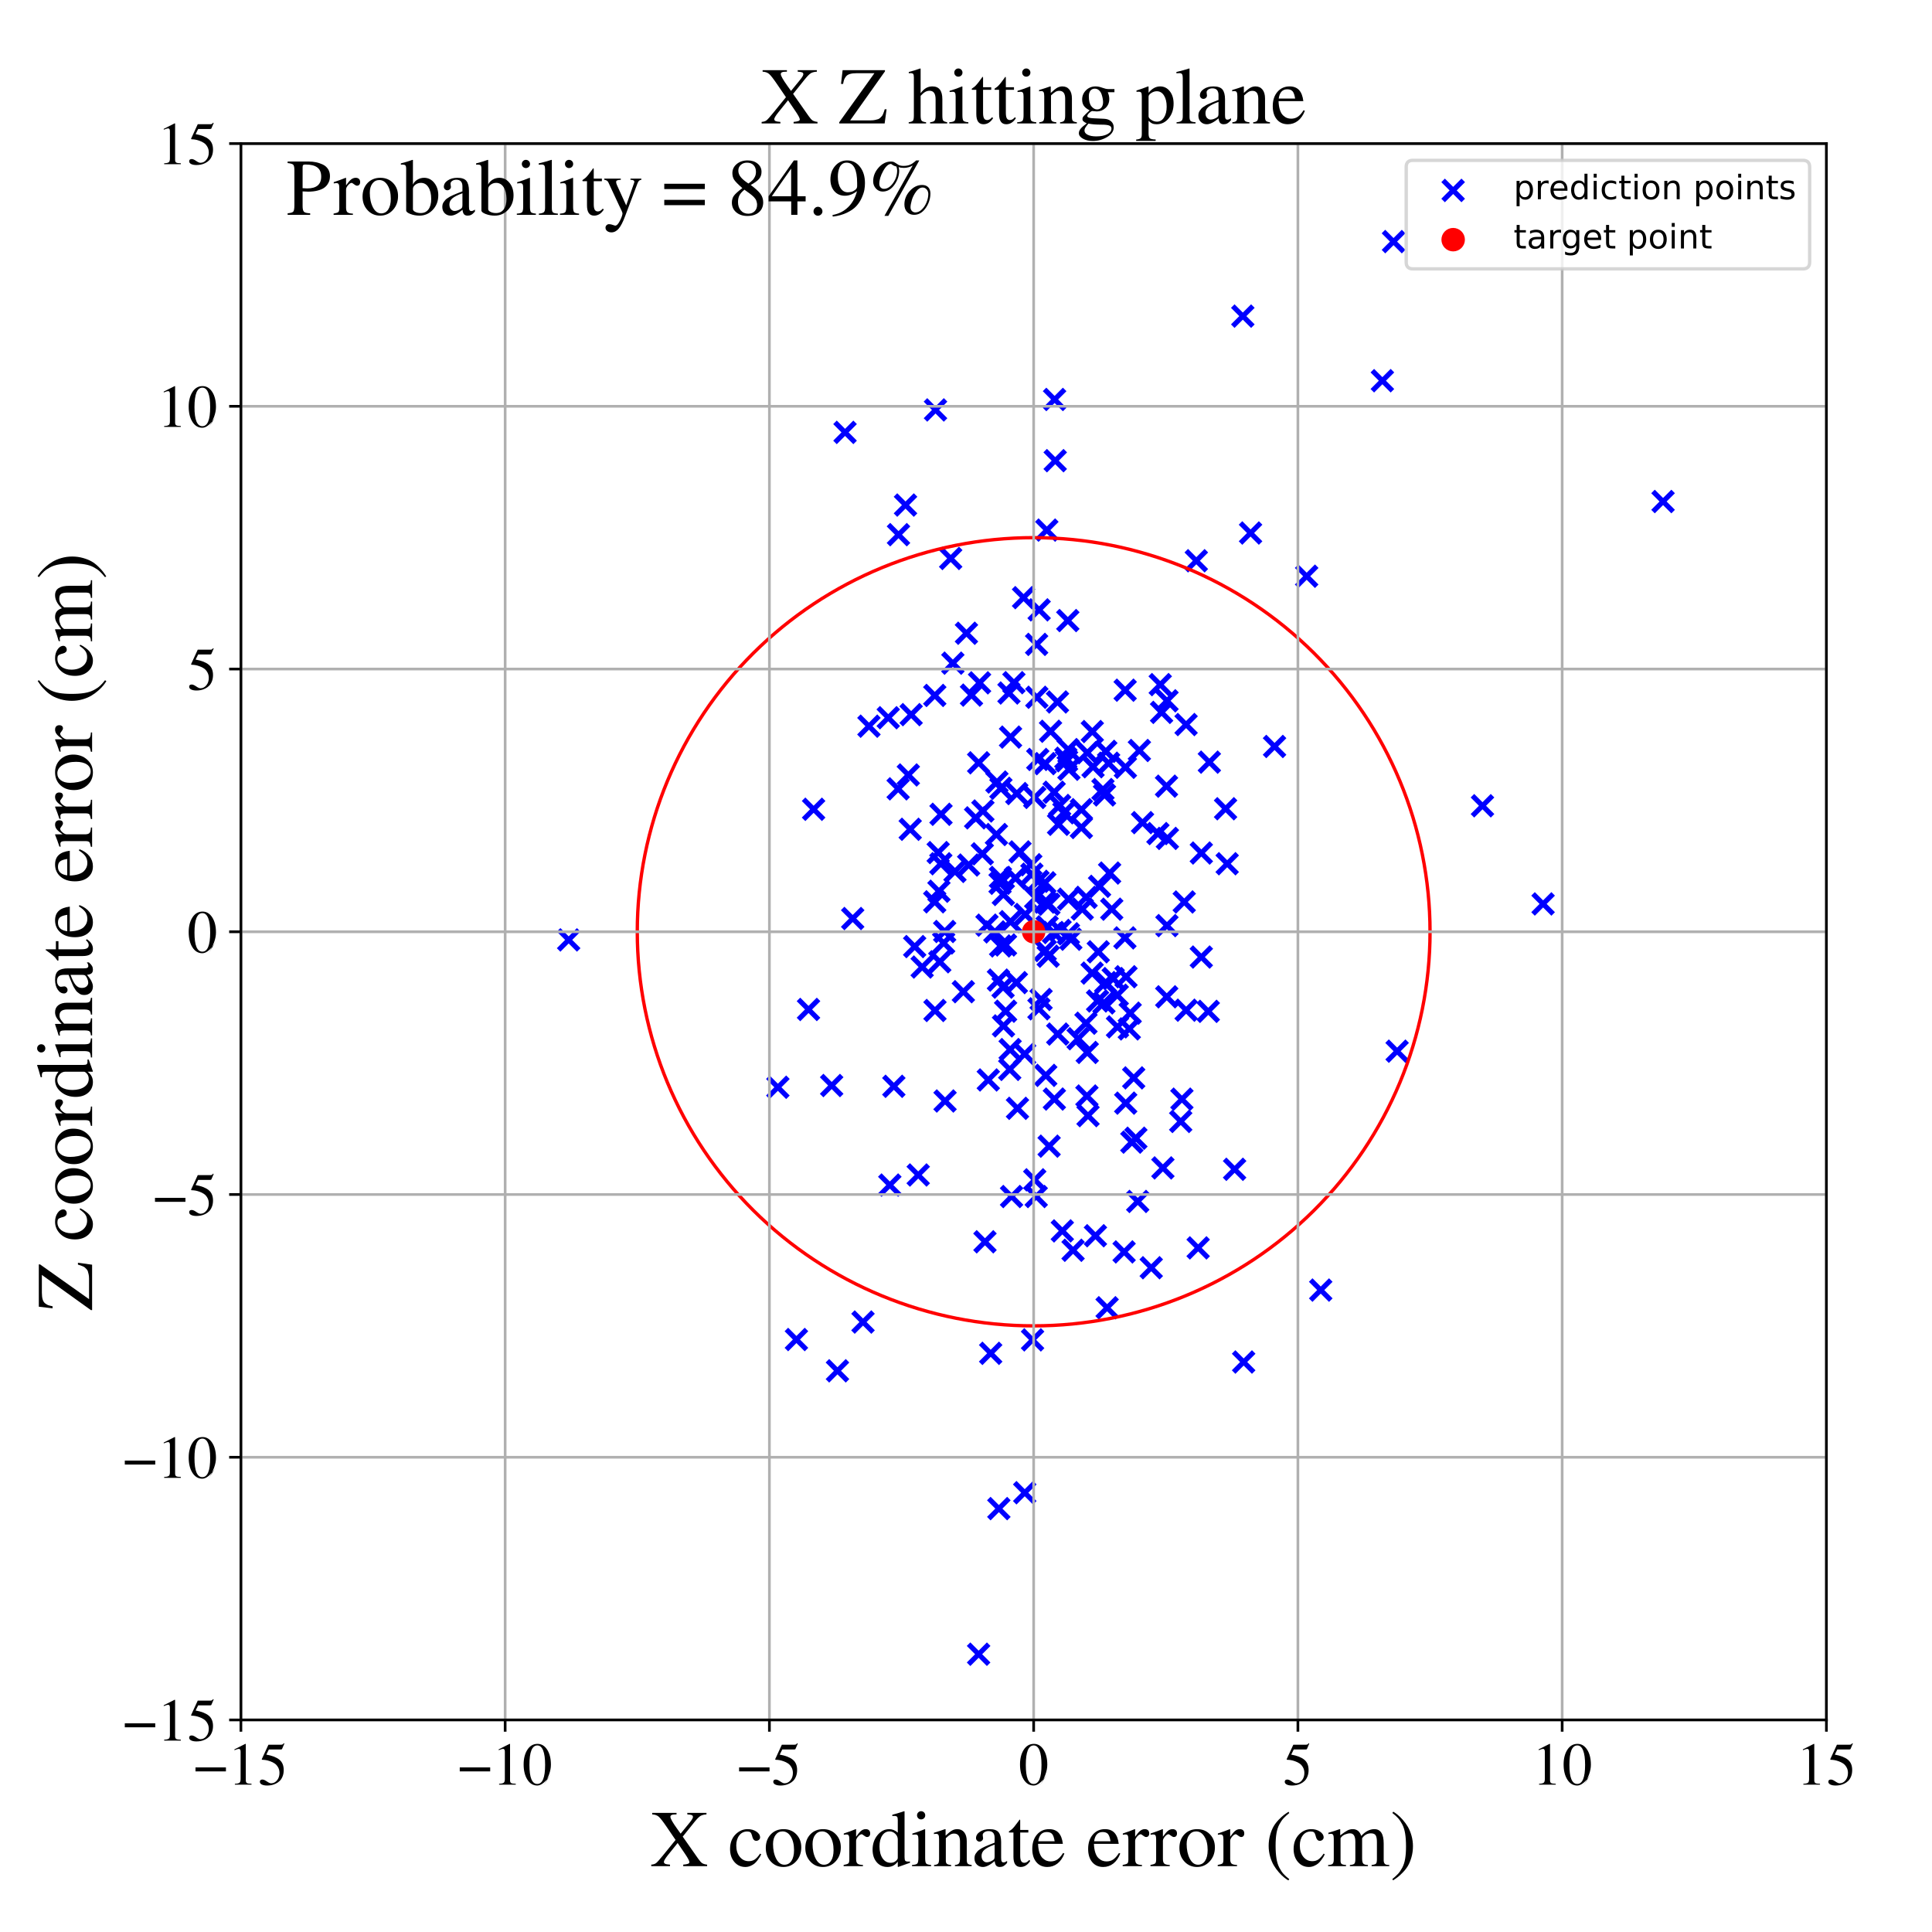 <?xml version="1.0" encoding="utf-8" standalone="no"?>
<!DOCTYPE svg PUBLIC "-//W3C//DTD SVG 1.1//EN"
  "http://www.w3.org/Graphics/SVG/1.1/DTD/svg11.dtd">
<!-- Created with matplotlib (https://matplotlib.org/) -->
<svg height="576pt" version="1.1" viewBox="0 0 576 576" width="576pt" xmlns="http://www.w3.org/2000/svg" xmlns:xlink="http://www.w3.org/1999/xlink">
 <defs>
  <style type="text/css">
*{stroke-linecap:butt;stroke-linejoin:round;}
  </style>
 </defs>
 <g id="figure_1">
  <g id="patch_1">
   <path d="M 0 576 
L 576 576 
L 576 0 
L 0 0 
z
" style="fill:#ffffff;"/>
  </g>
  <g id="axes_1">
   <g id="patch_2">
    <path d="M 71.822 512.784 
L 544.52 512.784 
L 544.52 42.802 
L 71.822 42.802 
z
" style="fill:#ffffff;"/>
   </g>
   <g id="PathCollection_1">
    <defs>
     <path d="M -3 3 
L 3 -3 
M -3 -3 
L 3 3 
" id="m9d2fce9858" style="stroke:#0000ff;stroke-width:1.5;"/>
    </defs>
    <g clip-path="url(#p24c0ebaa1e)">
     <use style="fill:#0000ff;stroke:#0000ff;stroke-width:1.5;" x="310.387" xlink:href="#m9d2fce9858" y="297.981"/>
     <use style="fill:#0000ff;stroke:#0000ff;stroke-width:1.5;" x="318.689" xlink:href="#m9d2fce9858" y="229.353"/>
     <use style="fill:#0000ff;stroke:#0000ff;stroke-width:1.5;" x="301.159" xlink:href="#m9d2fce9858" y="312.915"/>
     <use style="fill:#0000ff;stroke:#0000ff;stroke-width:1.5;" x="324.149" xlink:href="#m9d2fce9858" y="313.771"/>
     <use style="fill:#0000ff;stroke:#0000ff;stroke-width:1.5;" x="251.94" xlink:href="#m9d2fce9858" y="128.907"/>
     <use style="fill:#0000ff;stroke:#0000ff;stroke-width:1.5;" x="293.655" xlink:href="#m9d2fce9858" y="370.225"/>
     <use style="fill:#0000ff;stroke:#0000ff;stroke-width:1.5;" x="300.808" xlink:href="#m9d2fce9858" y="206.61"/>
     <use style="fill:#0000ff;stroke:#0000ff;stroke-width:1.5;" x="281.339" xlink:href="#m9d2fce9858" y="281.13"/>
     <use style="fill:#0000ff;stroke:#0000ff;stroke-width:1.5;" x="353.625" xlink:href="#m9d2fce9858" y="301.176"/>
     <use style="fill:#0000ff;stroke:#0000ff;stroke-width:1.5;" x="303.35" xlink:href="#m9d2fce9858" y="330.433"/>
     <use style="fill:#0000ff;stroke:#0000ff;stroke-width:1.5;" x="288.795" xlink:href="#m9d2fce9858" y="257.897"/>
     <use style="fill:#0000ff;stroke:#0000ff;stroke-width:1.5;" x="322.389" xlink:href="#m9d2fce9858" y="246.717"/>
     <use style="fill:#0000ff;stroke:#0000ff;stroke-width:1.5;" x="309.392" xlink:href="#m9d2fce9858" y="226.415"/>
     <use style="fill:#0000ff;stroke:#0000ff;stroke-width:1.5;" x="338.644" xlink:href="#m9d2fce9858" y="339.343"/>
     <use style="fill:#0000ff;stroke:#0000ff;stroke-width:1.5;" x="307.641" xlink:href="#m9d2fce9858" y="260.617"/>
     <use style="fill:#0000ff;stroke:#0000ff;stroke-width:1.5;" x="347.9" xlink:href="#m9d2fce9858" y="275.953"/>
     <use style="fill:#0000ff;stroke:#0000ff;stroke-width:1.5;" x="329.631" xlink:href="#m9d2fce9858" y="292.936"/>
     <use style="fill:#0000ff;stroke:#0000ff;stroke-width:1.5;" x="370.782" xlink:href="#m9d2fce9858" y="406.065"/>
     <use style="fill:#0000ff;stroke:#0000ff;stroke-width:1.5;" x="301.249" xlink:href="#m9d2fce9858" y="274.778"/>
     <use style="fill:#0000ff;stroke:#0000ff;stroke-width:1.5;" x="303.143" xlink:href="#m9d2fce9858" y="236.586"/>
     <use style="fill:#0000ff;stroke:#0000ff;stroke-width:1.5;" x="318.535" xlink:href="#m9d2fce9858" y="278.4"/>
     <use style="fill:#0000ff;stroke:#0000ff;stroke-width:1.5;" x="945.683" xlink:href="#m9d2fce9858" y="219.95"/>
     <use style="fill:#0000ff;stroke:#0000ff;stroke-width:1.5;" x="314.282" xlink:href="#m9d2fce9858" y="236.186"/>
     <use style="fill:#0000ff;stroke:#0000ff;stroke-width:1.5;" x="317.76" xlink:href="#m9d2fce9858" y="226.048"/>
     <use style="fill:#0000ff;stroke:#0000ff;stroke-width:1.5;" x="333.097" xlink:href="#m9d2fce9858" y="296.709"/>
     <use style="fill:#0000ff;stroke:#0000ff;stroke-width:1.5;" x="299.054" xlink:href="#m9d2fce9858" y="294.301"/>
     <use style="fill:#0000ff;stroke:#0000ff;stroke-width:1.5;" x="297.219" xlink:href="#m9d2fce9858" y="233.149"/>
     <use style="fill:#0000ff;stroke:#0000ff;stroke-width:1.5;" x="357.214" xlink:href="#m9d2fce9858" y="372.04"/>
     <use style="fill:#0000ff;stroke:#0000ff;stroke-width:1.5;" x="321.424" xlink:href="#m9d2fce9858" y="309.685"/>
     <use style="fill:#0000ff;stroke:#0000ff;stroke-width:1.5;" x="353.616" xlink:href="#m9d2fce9858" y="216.015"/>
     <use style="fill:#0000ff;stroke:#0000ff;stroke-width:1.5;" x="169.538" xlink:href="#m9d2fce9858" y="280.219"/>
     <use style="fill:#0000ff;stroke:#0000ff;stroke-width:1.5;" x="311.494" xlink:href="#m9d2fce9858" y="263.188"/>
     <use style="fill:#0000ff;stroke:#0000ff;stroke-width:1.5;" x="264.82" xlink:href="#m9d2fce9858" y="213.982"/>
     <use style="fill:#0000ff;stroke:#0000ff;stroke-width:1.5;" x="289.638" xlink:href="#m9d2fce9858" y="207.24"/>
     <use style="fill:#0000ff;stroke:#0000ff;stroke-width:1.5;" x="333.166" xlink:href="#m9d2fce9858" y="306.147"/>
     <use style="fill:#0000ff;stroke:#0000ff;stroke-width:1.5;" x="283.433" xlink:href="#m9d2fce9858" y="166.497"/>
     <use style="fill:#0000ff;stroke:#0000ff;stroke-width:1.5;" x="315.921" xlink:href="#m9d2fce9858" y="240.137"/>
     <use style="fill:#0000ff;stroke:#0000ff;stroke-width:1.5;" x="323.764" xlink:href="#m9d2fce9858" y="305.051"/>
     <use style="fill:#0000ff;stroke:#0000ff;stroke-width:1.5;" x="327.816" xlink:href="#m9d2fce9858" y="264.251"/>
     <use style="fill:#0000ff;stroke:#0000ff;stroke-width:1.5;" x="372.838" xlink:href="#m9d2fce9858" y="158.909"/>
     <use style="fill:#0000ff;stroke:#0000ff;stroke-width:1.5;" x="326.587" xlink:href="#m9d2fce9858" y="368.418"/>
     <use style="fill:#0000ff;stroke:#0000ff;stroke-width:1.5;" x="345.911" xlink:href="#m9d2fce9858" y="204.109"/>
     <use style="fill:#0000ff;stroke:#0000ff;stroke-width:1.5;" x="312.093" xlink:href="#m9d2fce9858" y="158.041"/>
     <use style="fill:#0000ff;stroke:#0000ff;stroke-width:1.5;" x="299.807" xlink:href="#m9d2fce9858" y="301.479"/>
     <use style="fill:#0000ff;stroke:#0000ff;stroke-width:1.5;" x="340.628" xlink:href="#m9d2fce9858" y="245.256"/>
     <use style="fill:#0000ff;stroke:#0000ff;stroke-width:1.5;" x="324.047" xlink:href="#m9d2fce9858" y="326.761"/>
     <use style="fill:#0000ff;stroke:#0000ff;stroke-width:1.5;" x="292.041" xlink:href="#m9d2fce9858" y="203.581"/>
     <use style="fill:#0000ff;stroke:#0000ff;stroke-width:1.5;" x="325.66" xlink:href="#m9d2fce9858" y="218.099"/>
     <use style="fill:#0000ff;stroke:#0000ff;stroke-width:1.5;" x="308.494" xlink:href="#m9d2fce9858" y="351.745"/>
     <use style="fill:#0000ff;stroke:#0000ff;stroke-width:1.5;" x="279.709" xlink:href="#m9d2fce9858" y="254.185"/>
     <use style="fill:#0000ff;stroke:#0000ff;stroke-width:1.5;" x="312.782" xlink:href="#m9d2fce9858" y="341.713"/>
     <use style="fill:#0000ff;stroke:#0000ff;stroke-width:1.5;" x="335.523" xlink:href="#m9d2fce9858" y="228.761"/>
     <use style="fill:#0000ff;stroke:#0000ff;stroke-width:1.5;" x="393.759" xlink:href="#m9d2fce9858" y="384.62"/>
     <use style="fill:#0000ff;stroke:#0000ff;stroke-width:1.5;" x="796.074" xlink:href="#m9d2fce9858" y="579.157"/>
     <use style="fill:#0000ff;stroke:#0000ff;stroke-width:1.5;" x="301.282" xlink:href="#m9d2fce9858" y="219.757"/>
     <use style="fill:#0000ff;stroke:#0000ff;stroke-width:1.5;" x="318.46" xlink:href="#m9d2fce9858" y="223.475"/>
     <use style="fill:#0000ff;stroke:#0000ff;stroke-width:1.5;" x="269.969" xlink:href="#m9d2fce9858" y="150.576"/>
     <use style="fill:#0000ff;stroke:#0000ff;stroke-width:1.5;" x="339.693" xlink:href="#m9d2fce9858" y="223.749"/>
     <use style="fill:#0000ff;stroke:#0000ff;stroke-width:1.5;" x="318.35" xlink:href="#m9d2fce9858" y="185.015"/>
     <use style="fill:#0000ff;stroke:#0000ff;stroke-width:1.5;" x="316.045" xlink:href="#m9d2fce9858" y="277.382"/>
     <use style="fill:#0000ff;stroke:#0000ff;stroke-width:1.5;" x="322.399" xlink:href="#m9d2fce9858" y="241.388"/>
     <use style="fill:#0000ff;stroke:#0000ff;stroke-width:1.5;" x="311.621" xlink:href="#m9d2fce9858" y="283.378"/>
     <use style="fill:#0000ff;stroke:#0000ff;stroke-width:1.5;" x="353.062" xlink:href="#m9d2fce9858" y="268.91"/>
     <use style="fill:#0000ff;stroke:#0000ff;stroke-width:1.5;" x="368.084" xlink:href="#m9d2fce9858" y="348.612"/>
     <use style="fill:#0000ff;stroke:#0000ff;stroke-width:1.5;" x="308.773" xlink:href="#m9d2fce9858" y="267.695"/>
     <use style="fill:#0000ff;stroke:#0000ff;stroke-width:1.5;" x="297.072" xlink:href="#m9d2fce9858" y="248.797"/>
     <use style="fill:#0000ff;stroke:#0000ff;stroke-width:1.5;" x="325.599" xlink:href="#m9d2fce9858" y="290.114"/>
     <use style="fill:#0000ff;stroke:#0000ff;stroke-width:1.5;" x="305.511" xlink:href="#m9d2fce9858" y="445.034"/>
     <use style="fill:#0000ff;stroke:#0000ff;stroke-width:1.5;" x="297.67" xlink:href="#m9d2fce9858" y="292.201"/>
     <use style="fill:#0000ff;stroke:#0000ff;stroke-width:1.5;" x="302.283" xlink:href="#m9d2fce9858" y="203.533"/>
     <use style="fill:#0000ff;stroke:#0000ff;stroke-width:1.5;" x="309.121" xlink:href="#m9d2fce9858" y="207.882"/>
     <use style="fill:#0000ff;stroke:#0000ff;stroke-width:1.5;" x="379.99" xlink:href="#m9d2fce9858" y="222.55"/>
     <use style="fill:#0000ff;stroke:#0000ff;stroke-width:1.5;" x="327.229" xlink:href="#m9d2fce9858" y="298.429"/>
     <use style="fill:#0000ff;stroke:#0000ff;stroke-width:1.5;" x="338" xlink:href="#m9d2fce9858" y="321.354"/>
     <use style="fill:#0000ff;stroke:#0000ff;stroke-width:1.5;" x="298.262" xlink:href="#m9d2fce9858" y="261.586"/>
     <use style="fill:#0000ff;stroke:#0000ff;stroke-width:1.5;" x="360.231" xlink:href="#m9d2fce9858" y="301.52"/>
     <use style="fill:#0000ff;stroke:#0000ff;stroke-width:1.5;" x="324.379" xlink:href="#m9d2fce9858" y="332.609"/>
     <use style="fill:#0000ff;stroke:#0000ff;stroke-width:1.5;" x="281.641" xlink:href="#m9d2fce9858" y="277.712"/>
     <use style="fill:#0000ff;stroke:#0000ff;stroke-width:1.5;" x="325.875" xlink:href="#m9d2fce9858" y="228.593"/>
     <use style="fill:#0000ff;stroke:#0000ff;stroke-width:1.5;" x="329.298" xlink:href="#m9d2fce9858" y="237.004"/>
     <use style="fill:#0000ff;stroke:#0000ff;stroke-width:1.5;" x="278.912" xlink:href="#m9d2fce9858" y="122.215"/>
     <use style="fill:#0000ff;stroke:#0000ff;stroke-width:1.5;" x="412.139" xlink:href="#m9d2fce9858" y="113.503"/>
     <use style="fill:#0000ff;stroke:#0000ff;stroke-width:1.5;" x="288.135" xlink:href="#m9d2fce9858" y="188.793"/>
     <use style="fill:#0000ff;stroke:#0000ff;stroke-width:1.5;" x="329.118" xlink:href="#m9d2fce9858" y="299.006"/>
     <use style="fill:#0000ff;stroke:#0000ff;stroke-width:1.5;" x="292.867" xlink:href="#m9d2fce9858" y="254.556"/>
     <use style="fill:#0000ff;stroke:#0000ff;stroke-width:1.5;" x="278.693" xlink:href="#m9d2fce9858" y="207.332"/>
     <use style="fill:#0000ff;stroke:#0000ff;stroke-width:1.5;" x="352.012" xlink:href="#m9d2fce9858" y="334.346"/>
     <use style="fill:#0000ff;stroke:#0000ff;stroke-width:1.5;" x="296.596" xlink:href="#m9d2fce9858" y="277.827"/>
     <use style="fill:#0000ff;stroke:#0000ff;stroke-width:1.5;" x="336.69" xlink:href="#m9d2fce9858" y="306.756"/>
     <use style="fill:#0000ff;stroke:#0000ff;stroke-width:1.5;" x="316.719" xlink:href="#m9d2fce9858" y="366.973"/>
     <use style="fill:#0000ff;stroke:#0000ff;stroke-width:1.5;" x="312.51" xlink:href="#m9d2fce9858" y="285.088"/>
     <use style="fill:#0000ff;stroke:#0000ff;stroke-width:1.5;" x="298.41" xlink:href="#m9d2fce9858" y="235.026"/>
     <use style="fill:#0000ff;stroke:#0000ff;stroke-width:1.5;" x="314.344" xlink:href="#m9d2fce9858" y="327.67"/>
     <use style="fill:#0000ff;stroke:#0000ff;stroke-width:1.5;" x="441.984" xlink:href="#m9d2fce9858" y="240.229"/>
     <use style="fill:#0000ff;stroke:#0000ff;stroke-width:1.5;" x="280.184" xlink:href="#m9d2fce9858" y="286.743"/>
     <use style="fill:#0000ff;stroke:#0000ff;stroke-width:1.5;" x="280.494" xlink:href="#m9d2fce9858" y="257.513"/>
     <use style="fill:#0000ff;stroke:#0000ff;stroke-width:1.5;" x="319.924" xlink:href="#m9d2fce9858" y="372.751"/>
     <use style="fill:#0000ff;stroke:#0000ff;stroke-width:1.5;" x="329.681" xlink:href="#m9d2fce9858" y="224.005"/>
     <use style="fill:#0000ff;stroke:#0000ff;stroke-width:1.5;" x="257.295" xlink:href="#m9d2fce9858" y="394.149"/>
     <use style="fill:#0000ff;stroke:#0000ff;stroke-width:1.5;" x="317.98" xlink:href="#m9d2fce9858" y="226.799"/>
     <use style="fill:#0000ff;stroke:#0000ff;stroke-width:1.5;" x="290.869" xlink:href="#m9d2fce9858" y="243.831"/>
     <use style="fill:#0000ff;stroke:#0000ff;stroke-width:1.5;" x="271.652" xlink:href="#m9d2fce9858" y="213.057"/>
     <use style="fill:#0000ff;stroke:#0000ff;stroke-width:1.5;" x="330.072" xlink:href="#m9d2fce9858" y="389.887"/>
     <use style="fill:#0000ff;stroke:#0000ff;stroke-width:1.5;" x="460.054" xlink:href="#m9d2fce9858" y="269.494"/>
     <use style="fill:#0000ff;stroke:#0000ff;stroke-width:1.5;" x="365.388" xlink:href="#m9d2fce9858" y="241.119"/>
     <use style="fill:#0000ff;stroke:#0000ff;stroke-width:1.5;" x="284.08" xlink:href="#m9d2fce9858" y="197.71"/>
     <use style="fill:#0000ff;stroke:#0000ff;stroke-width:1.5;" x="294.249" xlink:href="#m9d2fce9858" y="275.821"/>
     <use style="fill:#0000ff;stroke:#0000ff;stroke-width:1.5;" x="242.568" xlink:href="#m9d2fce9858" y="241.276"/>
     <use style="fill:#0000ff;stroke:#0000ff;stroke-width:1.5;" x="318.569" xlink:href="#m9d2fce9858" y="268.072"/>
     <use style="fill:#0000ff;stroke:#0000ff;stroke-width:1.5;" x="322.662" xlink:href="#m9d2fce9858" y="271.027"/>
     <use style="fill:#0000ff;stroke:#0000ff;stroke-width:1.5;" x="259.065" xlink:href="#m9d2fce9858" y="216.503"/>
     <use style="fill:#0000ff;stroke:#0000ff;stroke-width:1.5;" x="345.216" xlink:href="#m9d2fce9858" y="248.513"/>
     <use style="fill:#0000ff;stroke:#0000ff;stroke-width:1.5;" x="370.53" xlink:href="#m9d2fce9858" y="94.248"/>
     <use style="fill:#0000ff;stroke:#0000ff;stroke-width:1.5;" x="314.416" xlink:href="#m9d2fce9858" y="119.098"/>
     <use style="fill:#0000ff;stroke:#0000ff;stroke-width:1.5;" x="335.136" xlink:href="#m9d2fce9858" y="373.239"/>
     <use style="fill:#0000ff;stroke:#0000ff;stroke-width:1.5;" x="308.936" xlink:href="#m9d2fce9858" y="356.727"/>
     <use style="fill:#0000ff;stroke:#0000ff;stroke-width:1.5;" x="330.522" xlink:href="#m9d2fce9858" y="227.544"/>
     <use style="fill:#0000ff;stroke:#0000ff;stroke-width:1.5;" x="302.735" xlink:href="#m9d2fce9858" y="261.79"/>
     <use style="fill:#0000ff;stroke:#0000ff;stroke-width:1.5;" x="311.583" xlink:href="#m9d2fce9858" y="227.666"/>
     <use style="fill:#0000ff;stroke:#0000ff;stroke-width:1.5;" x="291.762" xlink:href="#m9d2fce9858" y="493.181"/>
     <use style="fill:#0000ff;stroke:#0000ff;stroke-width:1.5;" x="273.754" xlink:href="#m9d2fce9858" y="350.304"/>
     <use style="fill:#0000ff;stroke:#0000ff;stroke-width:1.5;" x="307.316" xlink:href="#m9d2fce9858" y="257.803"/>
     <use style="fill:#0000ff;stroke:#0000ff;stroke-width:1.5;" x="997.041" xlink:href="#m9d2fce9858" y="246.274"/>
     <use style="fill:#0000ff;stroke:#0000ff;stroke-width:1.5;" x="495.822" xlink:href="#m9d2fce9858" y="149.523"/>
     <use style="fill:#0000ff;stroke:#0000ff;stroke-width:1.5;" x="305.495" xlink:href="#m9d2fce9858" y="314.251"/>
     <use style="fill:#0000ff;stroke:#0000ff;stroke-width:1.5;" x="331.888" xlink:href="#m9d2fce9858" y="291.744"/>
     <use style="fill:#0000ff;stroke:#0000ff;stroke-width:1.5;" x="241.049" xlink:href="#m9d2fce9858" y="300.955"/>
     <use style="fill:#0000ff;stroke:#0000ff;stroke-width:1.5;" x="299.776" xlink:href="#m9d2fce9858" y="281.726"/>
     <use style="fill:#0000ff;stroke:#0000ff;stroke-width:1.5;" x="348.04" xlink:href="#m9d2fce9858" y="249.96"/>
     <use style="fill:#0000ff;stroke:#0000ff;stroke-width:1.5;" x="247.955" xlink:href="#m9d2fce9858" y="323.634"/>
     <use style="fill:#0000ff;stroke:#0000ff;stroke-width:1.5;" x="346.312" xlink:href="#m9d2fce9858" y="212.387"/>
     <use style="fill:#0000ff;stroke:#0000ff;stroke-width:1.5;" x="303.02" xlink:href="#m9d2fce9858" y="292.954"/>
     <use style="fill:#0000ff;stroke:#0000ff;stroke-width:1.5;" x="279.931" xlink:href="#m9d2fce9858" y="265.71"/>
     <use style="fill:#0000ff;stroke:#0000ff;stroke-width:1.5;" x="299.183" xlink:href="#m9d2fce9858" y="305.857"/>
     <use style="fill:#0000ff;stroke:#0000ff;stroke-width:1.5;" x="267.769" xlink:href="#m9d2fce9858" y="235.182"/>
     <use style="fill:#0000ff;stroke:#0000ff;stroke-width:1.5;" x="314.105" xlink:href="#m9d2fce9858" y="278.017"/>
     <use style="fill:#0000ff;stroke:#0000ff;stroke-width:1.5;" x="315.346" xlink:href="#m9d2fce9858" y="308.293"/>
     <use style="fill:#0000ff;stroke:#0000ff;stroke-width:1.5;" x="415.461" xlink:href="#m9d2fce9858" y="72.028"/>
     <use style="fill:#0000ff;stroke:#0000ff;stroke-width:1.5;" x="327.436" xlink:href="#m9d2fce9858" y="283.767"/>
     <use style="fill:#0000ff;stroke:#0000ff;stroke-width:1.5;" x="324.167" xlink:href="#m9d2fce9858" y="224.42"/>
     <use style="fill:#0000ff;stroke:#0000ff;stroke-width:1.5;" x="231.913" xlink:href="#m9d2fce9858" y="324.152"/>
     <use style="fill:#0000ff;stroke:#0000ff;stroke-width:1.5;" x="347.778" xlink:href="#m9d2fce9858" y="234.389"/>
     <use style="fill:#0000ff;stroke:#0000ff;stroke-width:1.5;" x="343.227" xlink:href="#m9d2fce9858" y="377.96"/>
     <use style="fill:#0000ff;stroke:#0000ff;stroke-width:1.5;" x="271.369" xlink:href="#m9d2fce9858" y="247.242"/>
     <use style="fill:#0000ff;stroke:#0000ff;stroke-width:1.5;" x="337.443" xlink:href="#m9d2fce9858" y="340.51"/>
     <use style="fill:#0000ff;stroke:#0000ff;stroke-width:1.5;" x="335.7" xlink:href="#m9d2fce9858" y="291.2"/>
     <use style="fill:#0000ff;stroke:#0000ff;stroke-width:1.5;" x="265.289" xlink:href="#m9d2fce9858" y="353.309"/>
     <use style="fill:#0000ff;stroke:#0000ff;stroke-width:1.5;" x="301.582" xlink:href="#m9d2fce9858" y="356.731"/>
     <use style="fill:#0000ff;stroke:#0000ff;stroke-width:1.5;" x="295.361" xlink:href="#m9d2fce9858" y="403.475"/>
     <use style="fill:#0000ff;stroke:#0000ff;stroke-width:1.5;" x="304.102" xlink:href="#m9d2fce9858" y="253.987"/>
     <use style="fill:#0000ff;stroke:#0000ff;stroke-width:1.5;" x="299.132" xlink:href="#m9d2fce9858" y="266.676"/>
     <use style="fill:#0000ff;stroke:#0000ff;stroke-width:1.5;" x="315.279" xlink:href="#m9d2fce9858" y="209.281"/>
     <use style="fill:#0000ff;stroke:#0000ff;stroke-width:1.5;" x="281.757" xlink:href="#m9d2fce9858" y="328.243"/>
     <use style="fill:#0000ff;stroke:#0000ff;stroke-width:1.5;" x="298.153" xlink:href="#m9d2fce9858" y="263.347"/>
     <use style="fill:#0000ff;stroke:#0000ff;stroke-width:1.5;" x="315.595" xlink:href="#m9d2fce9858" y="245.755"/>
     <use style="fill:#0000ff;stroke:#0000ff;stroke-width:1.5;" x="335.617" xlink:href="#m9d2fce9858" y="328.883"/>
     <use style="fill:#0000ff;stroke:#0000ff;stroke-width:1.5;" x="309.746" xlink:href="#m9d2fce9858" y="300.768"/>
     <use style="fill:#0000ff;stroke:#0000ff;stroke-width:1.5;" x="272.699" xlink:href="#m9d2fce9858" y="282.205"/>
     <use style="fill:#0000ff;stroke:#0000ff;stroke-width:1.5;" x="311.507" xlink:href="#m9d2fce9858" y="268.945"/>
     <use style="fill:#0000ff;stroke:#0000ff;stroke-width:1.5;" x="352.371" xlink:href="#m9d2fce9858" y="327.694"/>
     <use style="fill:#0000ff;stroke:#0000ff;stroke-width:1.5;" x="358.153" xlink:href="#m9d2fce9858" y="285.333"/>
     <use style="fill:#0000ff;stroke:#0000ff;stroke-width:1.5;" x="312.176" xlink:href="#m9d2fce9858" y="276.322"/>
     <use style="fill:#0000ff;stroke:#0000ff;stroke-width:1.5;" x="308.491" xlink:href="#m9d2fce9858" y="237.746"/>
     <use style="fill:#0000ff;stroke:#0000ff;stroke-width:1.5;" x="280.549" xlink:href="#m9d2fce9858" y="242.77"/>
     <use style="fill:#0000ff;stroke:#0000ff;stroke-width:1.5;" x="331.455" xlink:href="#m9d2fce9858" y="271.062"/>
     <use style="fill:#0000ff;stroke:#0000ff;stroke-width:1.5;" x="309.056" xlink:href="#m9d2fce9858" y="192.115"/>
     <use style="fill:#0000ff;stroke:#0000ff;stroke-width:1.5;" x="274.928" xlink:href="#m9d2fce9858" y="288.309"/>
     <use style="fill:#0000ff;stroke:#0000ff;stroke-width:1.5;" x="312.716" xlink:href="#m9d2fce9858" y="269.581"/>
     <use style="fill:#0000ff;stroke:#0000ff;stroke-width:1.5;" x="293.039" xlink:href="#m9d2fce9858" y="241.786"/>
     <use style="fill:#0000ff;stroke:#0000ff;stroke-width:1.5;" x="301.039" xlink:href="#m9d2fce9858" y="318.829"/>
     <use style="fill:#0000ff;stroke:#0000ff;stroke-width:1.5;" x="323.813" xlink:href="#m9d2fce9858" y="267.533"/>
     <use style="fill:#0000ff;stroke:#0000ff;stroke-width:1.5;" x="360.553" xlink:href="#m9d2fce9858" y="227.225"/>
     <use style="fill:#0000ff;stroke:#0000ff;stroke-width:1.5;" x="298.325" xlink:href="#m9d2fce9858" y="282.02"/>
     <use style="fill:#0000ff;stroke:#0000ff;stroke-width:1.5;" x="356.665" xlink:href="#m9d2fce9858" y="167.18"/>
     <use style="fill:#0000ff;stroke:#0000ff;stroke-width:1.5;" x="319.26" xlink:href="#m9d2fce9858" y="280.018"/>
     <use style="fill:#0000ff;stroke:#0000ff;stroke-width:1.5;" x="314.598" xlink:href="#m9d2fce9858" y="137.343"/>
     <use style="fill:#0000ff;stroke:#0000ff;stroke-width:1.5;" x="270.803" xlink:href="#m9d2fce9858" y="231.04"/>
     <use style="fill:#0000ff;stroke:#0000ff;stroke-width:1.5;" x="305.673" xlink:href="#m9d2fce9858" y="272.638"/>
     <use style="fill:#0000ff;stroke:#0000ff;stroke-width:1.5;" x="346.7" xlink:href="#m9d2fce9858" y="348.198"/>
     <use style="fill:#0000ff;stroke:#0000ff;stroke-width:1.5;" x="347.846" xlink:href="#m9d2fce9858" y="297.184"/>
     <use style="fill:#0000ff;stroke:#0000ff;stroke-width:1.5;" x="358.161" xlink:href="#m9d2fce9858" y="254.317"/>
     <use style="fill:#0000ff;stroke:#0000ff;stroke-width:1.5;" x="339.198" xlink:href="#m9d2fce9858" y="358.193"/>
     <use style="fill:#0000ff;stroke:#0000ff;stroke-width:1.5;" x="365.868" xlink:href="#m9d2fce9858" y="257.509"/>
     <use style="fill:#0000ff;stroke:#0000ff;stroke-width:1.5;" x="328.829" xlink:href="#m9d2fce9858" y="235.387"/>
     <use style="fill:#0000ff;stroke:#0000ff;stroke-width:1.5;" x="249.679" xlink:href="#m9d2fce9858" y="408.686"/>
     <use style="fill:#0000ff;stroke:#0000ff;stroke-width:1.5;" x="291.771" xlink:href="#m9d2fce9858" y="227.419"/>
     <use style="fill:#0000ff;stroke:#0000ff;stroke-width:1.5;" x="347.927" xlink:href="#m9d2fce9858" y="208.935"/>
     <use style="fill:#0000ff;stroke:#0000ff;stroke-width:1.5;" x="297.793" xlink:href="#m9d2fce9858" y="449.77"/>
     <use style="fill:#0000ff;stroke:#0000ff;stroke-width:1.5;" x="309.461" xlink:href="#m9d2fce9858" y="262.747"/>
     <use style="fill:#0000ff;stroke:#0000ff;stroke-width:1.5;" x="416.535" xlink:href="#m9d2fce9858" y="313.394"/>
     <use style="fill:#0000ff;stroke:#0000ff;stroke-width:1.5;" x="309.806" xlink:href="#m9d2fce9858" y="181.822"/>
     <use style="fill:#0000ff;stroke:#0000ff;stroke-width:1.5;" x="254.221" xlink:href="#m9d2fce9858" y="273.844"/>
     <use style="fill:#0000ff;stroke:#0000ff;stroke-width:1.5;" x="287.212" xlink:href="#m9d2fce9858" y="295.661"/>
     <use style="fill:#0000ff;stroke:#0000ff;stroke-width:1.5;" x="44.397" xlink:href="#m9d2fce9858" y="226.862"/>
     <use style="fill:#0000ff;stroke:#0000ff;stroke-width:1.5;" x="284.71" xlink:href="#m9d2fce9858" y="259.807"/>
     <use style="fill:#0000ff;stroke:#0000ff;stroke-width:1.5;" x="-1" xlink:href="#m9d2fce9858" y="88.763"/>
     <use style="fill:#0000ff;stroke:#0000ff;stroke-width:1.5;" x="-1" xlink:href="#m9d2fce9858" y="95.272"/>
     <use style="fill:#0000ff;stroke:#0000ff;stroke-width:1.5;" x="307.844" xlink:href="#m9d2fce9858" y="399.464"/>
     <use style="fill:#0000ff;stroke:#0000ff;stroke-width:1.5;" x="266.488" xlink:href="#m9d2fce9858" y="323.868"/>
     <use style="fill:#0000ff;stroke:#0000ff;stroke-width:1.5;" x="317.193" xlink:href="#m9d2fce9858" y="242.326"/>
     <use style="fill:#0000ff;stroke:#0000ff;stroke-width:1.5;" x="237.444" xlink:href="#m9d2fce9858" y="399.363"/>
     <use style="fill:#0000ff;stroke:#0000ff;stroke-width:1.5;" x="311.779" xlink:href="#m9d2fce9858" y="320.608"/>
     <use style="fill:#0000ff;stroke:#0000ff;stroke-width:1.5;" x="294.647" xlink:href="#m9d2fce9858" y="321.972"/>
     <use style="fill:#0000ff;stroke:#0000ff;stroke-width:1.5;" x="305.163" xlink:href="#m9d2fce9858" y="178.185"/>
     <use style="fill:#0000ff;stroke:#0000ff;stroke-width:1.5;" x="278.676" xlink:href="#m9d2fce9858" y="268.864"/>
     <use style="fill:#0000ff;stroke:#0000ff;stroke-width:1.5;" x="330.817" xlink:href="#m9d2fce9858" y="260.289"/>
     <use style="fill:#0000ff;stroke:#0000ff;stroke-width:1.5;" x="389.568" xlink:href="#m9d2fce9858" y="171.796"/>
     <use style="fill:#0000ff;stroke:#0000ff;stroke-width:1.5;" x="335.375" xlink:href="#m9d2fce9858" y="279.616"/>
     <use style="fill:#0000ff;stroke:#0000ff;stroke-width:1.5;" x="267.873" xlink:href="#m9d2fce9858" y="159.401"/>
     <use style="fill:#0000ff;stroke:#0000ff;stroke-width:1.5;" x="278.752" xlink:href="#m9d2fce9858" y="301.259"/>
     <use style="fill:#0000ff;stroke:#0000ff;stroke-width:1.5;" x="335.454" xlink:href="#m9d2fce9858" y="205.771"/>
     <use style="fill:#0000ff;stroke:#0000ff;stroke-width:1.5;" x="336.947" xlink:href="#m9d2fce9858" y="302.057"/>
     <use style="fill:#0000ff;stroke:#0000ff;stroke-width:1.5;" x="313.201" xlink:href="#m9d2fce9858" y="218.017"/>
    </g>
   </g>
   <g id="PathCollection_2">
    <defs>
     <path d="M 0 3 
C 0.796 3 1.559 2.684 2.121 2.121 
C 2.684 1.559 3 0.796 3 0 
C 3 -0.796 2.684 -1.559 2.121 -2.121 
C 1.559 -2.684 0.796 -3 0 -3 
C -0.796 -3 -1.559 -2.684 -2.121 -2.121 
C -2.684 -1.559 -3 -0.796 -3 0 
C -3 0.796 -2.684 1.559 -2.121 2.121 
C -1.559 2.684 -0.796 3 0 3 
z
" id="m71c12505bd" style="stroke:#ff0000;"/>
    </defs>
    <g clip-path="url(#p24c0ebaa1e)">
     <use style="fill:#ff0000;stroke:#ff0000;" x="308.171" xlink:href="#m71c12505bd" y="277.793"/>
    </g>
   </g>
   <g id="patch_3">
    <path clip-path="url(#p24c0ebaa1e)" d="M 308.171 395.288 
C 339.511 395.288 369.572 382.908 391.733 360.875 
C 413.894 338.841 426.346 308.953 426.346 277.793 
C 426.346 246.633 413.894 216.745 391.733 194.711 
C 369.572 172.677 339.511 160.297 308.171 160.297 
C 276.831 160.297 246.77 172.677 224.609 194.711 
C 202.448 216.745 189.997 246.633 189.997 277.793 
C 189.997 308.953 202.448 338.841 224.609 360.875 
C 246.77 382.908 276.831 395.288 308.171 395.288 
z
" style="fill:none;stroke:#ff0000;stroke-linejoin:miter;"/>
   </g>
   <g id="matplotlib.axis_1">
    <g id="xtick_1">
     <g id="line2d_1">
      <path clip-path="url(#p24c0ebaa1e)" d="M 71.822 512.784 
L 71.822 42.802 
" style="fill:none;stroke:#b0b0b0;stroke-linecap:square;stroke-width:0.8;"/>
     </g>
     <g id="line2d_2">
      <defs>
       <path d="M 0 0 
L 0 3.5 
" id="md2ac227ac1" style="stroke:#000000;stroke-width:0.8;"/>
      </defs>
      <g>
       <use style="stroke:#000000;stroke-width:0.8;" x="71.822" xlink:href="#md2ac227ac1" y="512.784"/>
      </g>
     </g>
     <g id="text_1">
      <!-- −15 -->
      <defs>
       <path d="M 3 22 
L 3 28.594 
L 53.406 28.594 
L 53.406 22 
z
" id="FreeSerif-8722"/>
       <path d="M 18.297 59.297 
Q 16.5 59.297 11.094 57.094 
L 11.094 58.5 
L 29.094 67.594 
L 29.906 67.406 
L 29.906 7.406 
Q 29.906 3.797 31.703 2.688 
Q 33.5 1.594 39.406 1.5 
L 39.406 0 
L 11.797 0 
L 11.797 1.5 
Q 17.406 1.703 19.344 3.141 
Q 21.297 4.594 21.297 9.297 
L 21.297 54.594 
Q 21.297 59.297 18.297 59.297 
z
" id="FreeSerif-49"/>
       <path d="M 35.703 19.406 
Q 35.703 24.703 33.344 28.797 
Q 31 32.906 27.641 35.156 
Q 24.297 37.406 20.141 38.844 
Q 16 40.297 12.953 40.75 
Q 9.906 41.203 7.594 41.203 
Q 6.406 41.203 6.406 42 
Q 6.406 42.297 6.5 42.5 
L 17.406 66.203 
L 38.297 66.203 
Q 39.906 66.203 40.844 66.703 
Q 41.797 67.203 42.906 68.797 
L 43.797 68.094 
L 40 59.203 
Q 39.594 58.297 37.703 58.297 
L 18.094 58.297 
L 13.906 49.797 
Q 28.5 47.203 35.594 41.344 
Q 42.703 35.5 42.703 24.203 
Q 42.703 18.297 40.844 13.688 
Q 39 9.094 36.141 6.297 
Q 33.297 3.5 29.547 1.703 
Q 25.797 -0.094 22.344 -0.75 
Q 18.906 -1.406 15.406 -1.406 
Q 9.797 -1.406 6.5 0.25 
Q 3.203 1.906 3.203 4.797 
Q 3.203 8.5 7.5 8.5 
Q 10.297 8.5 14.75 5.391 
Q 19.203 2.297 21.797 2.297 
Q 27.703 2.297 31.703 7.25 
Q 35.703 12.203 35.703 19.406 
z
" id="FreeSerif-53"/>
      </defs>
      <g transform="translate(57.746 532.077)scale(0.18 -0.18)">
       <use xlink:href="#FreeSerif-8722"/>
       <use x="56.4" xlink:href="#FreeSerif-49"/>
       <use x="106.4" xlink:href="#FreeSerif-53"/>
      </g>
     </g>
    </g>
    <g id="xtick_2">
     <g id="line2d_3">
      <path clip-path="url(#p24c0ebaa1e)" d="M 150.605 512.784 
L 150.605 42.802 
" style="fill:none;stroke:#b0b0b0;stroke-linecap:square;stroke-width:0.8;"/>
     </g>
     <g id="line2d_4">
      <g>
       <use style="stroke:#000000;stroke-width:0.8;" x="150.605" xlink:href="#md2ac227ac1" y="512.784"/>
      </g>
     </g>
     <g id="text_2">
      <!-- −10 -->
      <defs>
       <path d="M 47.594 17.797 
Q 35.203 -1.406 25 -1.406 
Q 14.797 -1.406 8.594 8.391 
Q 2.406 18.203 2.406 33.594 
Q 2.406 48.094 8.594 57.844 
Q 14.797 67.594 25.406 67.594 
Q 35.203 67.594 41.391 58 
Q 47.594 48.406 47.594 33 
Q 47.594 17.797 35.203 -1.406 
z
M 25.094 65 
Q 12 65 12 32.703 
Q 12 1.203 25 1.203 
Q 38 1.203 38 32.797 
Q 38 48.5 34.703 56.75 
Q 31.406 65 25.094 65 
z
" id="FreeSerif-48"/>
      </defs>
      <g transform="translate(136.529 532.077)scale(0.18 -0.18)">
       <use xlink:href="#FreeSerif-8722"/>
       <use x="56.4" xlink:href="#FreeSerif-49"/>
       <use x="106.4" xlink:href="#FreeSerif-48"/>
      </g>
     </g>
    </g>
    <g id="xtick_3">
     <g id="line2d_5">
      <path clip-path="url(#p24c0ebaa1e)" d="M 229.388 512.784 
L 229.388 42.802 
" style="fill:none;stroke:#b0b0b0;stroke-linecap:square;stroke-width:0.8;"/>
     </g>
     <g id="line2d_6">
      <g>
       <use style="stroke:#000000;stroke-width:0.8;" x="229.388" xlink:href="#md2ac227ac1" y="512.784"/>
      </g>
     </g>
     <g id="text_3">
      <!-- −5 -->
      <g transform="translate(219.812 532.077)scale(0.18 -0.18)">
       <use xlink:href="#FreeSerif-8722"/>
       <use x="56.4" xlink:href="#FreeSerif-53"/>
      </g>
     </g>
    </g>
    <g id="xtick_4">
     <g id="line2d_7">
      <path clip-path="url(#p24c0ebaa1e)" d="M 308.171 512.784 
L 308.171 42.802 
" style="fill:none;stroke:#b0b0b0;stroke-linecap:square;stroke-width:0.8;"/>
     </g>
     <g id="line2d_8">
      <g>
       <use style="stroke:#000000;stroke-width:0.8;" x="308.171" xlink:href="#md2ac227ac1" y="512.784"/>
      </g>
     </g>
     <g id="text_4">
      <!-- 0 -->
      <g transform="translate(303.671 532.077)scale(0.18 -0.18)">
       <use xlink:href="#FreeSerif-48"/>
      </g>
     </g>
    </g>
    <g id="xtick_5">
     <g id="line2d_9">
      <path clip-path="url(#p24c0ebaa1e)" d="M 386.954 512.784 
L 386.954 42.802 
" style="fill:none;stroke:#b0b0b0;stroke-linecap:square;stroke-width:0.8;"/>
     </g>
     <g id="line2d_10">
      <g>
       <use style="stroke:#000000;stroke-width:0.8;" x="386.954" xlink:href="#md2ac227ac1" y="512.784"/>
      </g>
     </g>
     <g id="text_5">
      <!-- 5 -->
      <g transform="translate(382.454 532.077)scale(0.18 -0.18)">
       <use xlink:href="#FreeSerif-53"/>
      </g>
     </g>
    </g>
    <g id="xtick_6">
     <g id="line2d_11">
      <path clip-path="url(#p24c0ebaa1e)" d="M 465.737 512.784 
L 465.737 42.802 
" style="fill:none;stroke:#b0b0b0;stroke-linecap:square;stroke-width:0.8;"/>
     </g>
     <g id="line2d_12">
      <g>
       <use style="stroke:#000000;stroke-width:0.8;" x="465.737" xlink:href="#md2ac227ac1" y="512.784"/>
      </g>
     </g>
     <g id="text_6">
      <!-- 10 -->
      <g transform="translate(456.737 532.077)scale(0.18 -0.18)">
       <use xlink:href="#FreeSerif-49"/>
       <use x="50" xlink:href="#FreeSerif-48"/>
      </g>
     </g>
    </g>
    <g id="xtick_7">
     <g id="line2d_13">
      <path clip-path="url(#p24c0ebaa1e)" d="M 544.52 512.784 
L 544.52 42.802 
" style="fill:none;stroke:#b0b0b0;stroke-linecap:square;stroke-width:0.8;"/>
     </g>
     <g id="line2d_14">
      <g>
       <use style="stroke:#000000;stroke-width:0.8;" x="544.52" xlink:href="#md2ac227ac1" y="512.784"/>
      </g>
     </g>
     <g id="text_7">
      <!-- 15 -->
      <g transform="translate(535.52 532.077)scale(0.18 -0.18)">
       <use xlink:href="#FreeSerif-49"/>
       <use x="50" xlink:href="#FreeSerif-53"/>
      </g>
     </g>
    </g>
    <g id="text_8">
     <!-- X coordinate error (cm) -->
     <defs>
      <path d="M 69.594 66.203 
L 69.594 64.297 
Q 64.703 64 62.047 62.344 
Q 59.406 60.703 54.703 54.906 
L 40.094 36.703 
L 59.297 9.297 
Q 62.297 5 64.297 3.703 
Q 66.297 2.406 70.406 1.906 
L 70.406 0 
L 40.703 0 
L 40.703 1.906 
Q 44.797 2.297 46.594 2.938 
Q 48.406 3.594 48.406 5 
Q 48.406 7.203 43.297 14.797 
L 33.797 28.797 
L 21.906 14 
Q 16.703 7.5 16.703 5.406 
Q 16.703 3.703 18.297 2.953 
Q 19.906 2.203 24.297 1.906 
L 24.297 0 
L 1 0 
L 1 1.906 
Q 4.906 2.203 7 3.797 
Q 9.094 5.406 15.5 13.297 
L 31.203 32.594 
L 20.297 48.594 
Q 13.297 58.906 10.25 61.5 
Q 7.203 64.094 2.203 64.297 
L 2.203 66.203 
L 32.406 66.203 
L 32.406 64.297 
L 29.594 64.203 
Q 24.797 64.094 24.797 61.297 
Q 24.797 58.094 33.297 46.297 
L 37.5 40.406 
L 48.797 54.203 
Q 52.797 59.203 52.797 61.094 
Q 52.797 62.797 51.344 63.438 
Q 49.906 64.094 45.797 64.297 
L 45.797 66.203 
z
" id="FreeSerif-88"/>
      <path id="FreeSerif-32"/>
      <path d="M 2.5 21.297 
Q 2.5 32.406 9.047 39.203 
Q 15.594 46 24.406 46 
Q 30.703 46 35.25 42.953 
Q 39.797 39.906 39.797 35.703 
Q 39.797 34 38.391 32.75 
Q 37 31.5 35 31.5 
Q 31.594 31.5 30.297 36.094 
L 29.703 38.297 
Q 28.906 41.094 27.703 42.094 
Q 26.5 43.094 23.797 43.094 
Q 17.703 43.094 13.953 38.25 
Q 10.203 33.406 10.203 25.703 
Q 10.203 17.094 14.547 11.641 
Q 18.906 6.203 25.703 6.203 
Q 30 6.203 33.094 8.25 
Q 36.203 10.297 39.797 15.594 
L 41.203 14.703 
Q 40.203 12.703 39.453 11.391 
Q 38.703 10.094 36.75 7.5 
Q 34.797 4.906 32.891 3.297 
Q 31 1.703 27.891 0.344 
Q 24.797 -1 21.5 -1 
Q 13.203 -1 7.844 5.25 
Q 2.5 11.5 2.5 21.297 
z
" id="FreeSerif-99"/>
      <path d="M 24.594 46 
Q 34.203 46 40.391 39.594 
Q 46.594 33.203 46.594 23.406 
Q 46.594 13 40.188 6 
Q 33.797 -1 24.391 -1 
Q 15 -1 8.75 5.75 
Q 2.5 12.5 2.5 22.594 
Q 2.5 32.906 8.641 39.453 
Q 14.797 46 24.594 46 
z
M 11.5 27.5 
Q 11.5 16.797 15.391 9.297 
Q 19.297 1.797 25.594 1.797 
Q 31.203 1.797 34.391 6.594 
Q 37.594 11.406 37.594 19.906 
Q 37.594 30.203 33.594 36.703 
Q 29.594 43.203 23.297 43.203 
Q 18 43.203 14.75 38.891 
Q 11.5 34.594 11.5 27.5 
z
" id="FreeSerif-111"/>
      <path d="M 30.094 36.203 
Q 28.594 36.203 26.391 37.953 
Q 24.203 39.703 23.5 39.703 
Q 21.5 39.703 19 36.797 
Q 16.5 33.906 16.5 31.5 
L 16.5 9 
Q 16.5 4.703 18.203 3.203 
Q 19.906 1.703 25 1.5 
L 25 0 
L 1 0 
L 1 1.5 
Q 5.797 2.406 6.938 3.5 
Q 8.094 4.594 8.094 8.406 
L 8.094 33.406 
Q 8.094 36.703 7.344 38.047 
Q 6.594 39.406 4.703 39.406 
Q 3.094 39.406 1.203 39 
L 1.203 40.594 
Q 9.203 43.203 16 46 
L 16.5 45.797 
L 16.5 36.594 
Q 20.203 41.906 22.797 43.953 
Q 25.406 46 28.5 46 
Q 31.094 46 32.547 44.594 
Q 34 43.203 34 40.703 
Q 34 38.594 32.953 37.391 
Q 31.906 36.203 30.094 36.203 
z
" id="FreeSerif-114"/>
      <path d="M 34.203 -1 
L 33.797 -0.703 
L 33.797 5.703 
Q 29 -1 21 -1 
Q 12.703 -1 7.594 4.953 
Q 2.5 10.906 2.5 20.5 
Q 2.5 31.094 8.594 38.547 
Q 14.703 46 23.297 46 
Q 28.703 46 33.797 41.703 
L 33.797 57.297 
Q 33.797 60.406 32.891 61.406 
Q 32 62.406 29.203 62.406 
Q 27.797 62.406 27 62.297 
L 27 63.906 
Q 36.094 66.297 41.703 68.297 
L 42.203 68.094 
L 42.203 11.406 
Q 42.203 7.906 43.047 6.797 
Q 43.906 5.703 46.594 5.703 
Q 47.094 5.703 48.906 5.797 
L 48.906 4.203 
z
M 24.906 4.203 
Q 28.703 4.203 31.25 6.344 
Q 33.797 8.5 33.797 10.203 
L 33.797 33.203 
Q 33.797 37.203 30.688 40.203 
Q 27.594 43.203 23.594 43.203 
Q 17.906 43.203 14.5 38.094 
Q 11.094 33 11.094 24.5 
Q 11.094 15.297 14.891 9.75 
Q 18.703 4.203 24.906 4.203 
z
" id="FreeSerif-100"/>
      <path d="M 6.203 39.297 
Q 4 39.297 2 39 
L 2 40.5 
Q 9 42.5 17.5 46 
L 17.906 45.703 
L 17.906 10.203 
Q 17.906 4.797 19.156 3.344 
Q 20.406 1.906 25.297 1.5 
L 25.297 0 
L 1.594 0 
L 1.594 1.5 
Q 6.797 1.797 8.141 3.297 
Q 9.5 4.797 9.5 10.203 
L 9.5 33.406 
Q 9.5 36.703 8.75 38 
Q 8 39.297 6.203 39.297 
z
M 12.797 68.297 
Q 15 68.297 16.5 66.797 
Q 18 65.297 18 63.203 
Q 18 61 16.5 59.547 
Q 15 58.094 12.797 58.094 
Q 10.703 58.094 9.25 59.594 
Q 7.797 61.094 7.797 63.188 
Q 7.797 65.297 9.297 66.797 
Q 10.797 68.297 12.797 68.297 
z
" id="FreeSerif-105"/>
      <path d="M 1 39.797 
L 1 41.5 
Q 8.406 43.703 14.797 46 
L 15.5 45.797 
L 15.5 37.906 
Q 20.594 42.703 23.547 44.344 
Q 26.5 46 30 46 
Q 35.5 46 38.641 42.047 
Q 41.797 38.094 41.797 31 
L 41.797 8.094 
Q 41.797 4.406 43 3.156 
Q 44.203 1.906 47.906 1.5 
L 47.906 0 
L 27.094 0 
L 27.094 1.5 
Q 30.906 1.797 32.156 3.5 
Q 33.406 5.203 33.406 9.906 
L 33.406 30.797 
Q 33.406 40.5 26.094 40.5 
Q 23.594 40.5 21.5 39.344 
Q 19.406 38.203 15.797 34.797 
L 15.797 6.703 
Q 15.797 4 17.188 2.891 
Q 18.594 1.797 22.406 1.5 
L 22.406 0 
L 1.203 0 
L 1.203 1.5 
Q 5 1.797 6.203 3.25 
Q 7.406 4.703 7.406 9 
L 7.406 33.797 
Q 7.406 37.5 6.594 38.844 
Q 5.797 40.203 3.703 40.203 
Q 1.797 40.203 1 39.797 
z
" id="FreeSerif-110"/>
      <path d="M 2.5 9.703 
Q 2.5 11.5 2.891 13.047 
Q 3.297 14.594 4.297 15.938 
Q 5.297 17.297 6.188 18.391 
Q 7.094 19.5 8.891 20.641 
Q 10.703 21.797 11.891 22.547 
Q 13.094 23.297 15.547 24.344 
Q 18 25.406 19.297 25.953 
Q 20.594 26.5 23.391 27.594 
Q 26.203 28.703 27.5 29.203 
L 27.5 35.297 
Q 27.5 43.594 19.906 43.594 
Q 16.906 43.594 14.797 42.141 
Q 12.703 40.703 12.703 38.703 
Q 12.703 37.906 12.953 36.5 
Q 13.203 35.094 13.203 34.703 
Q 13.203 33 11.844 31.75 
Q 10.5 30.5 8.703 30.5 
Q 7 30.5 5.703 31.797 
Q 4.406 33.094 4.406 34.797 
Q 4.406 39.5 9.25 42.75 
Q 14.094 46 21.203 46 
Q 29.406 46 32.5 42.047 
Q 35.594 38.094 35.594 30 
L 35.594 10.5 
Q 35.594 7.203 36.25 5.953 
Q 36.906 4.703 38.594 4.703 
Q 40.703 4.703 43 6.594 
L 43 4 
Q 40.406 1.094 38.453 0.047 
Q 36.5 -1 34 -1 
Q 30.906 -1 29.453 0.703 
Q 28 2.406 27.594 6.297 
Q 19 -1 13 -1 
Q 8.406 -1 5.453 2 
Q 2.5 5 2.5 9.703 
z
M 27.5 12.297 
L 27.5 26.797 
Q 18.5 23.5 14.891 20.391 
Q 11.297 17.297 11.297 12.906 
Q 11.297 8.797 13.297 6.797 
Q 15.297 4.797 17.594 4.797 
Q 21 4.797 24.906 7.094 
Q 26.5 8 27 9 
Q 27.5 10 27.5 12.297 
z
" id="FreeSerif-97"/>
      <path d="M 25.906 45 
L 25.906 41.797 
L 15.797 41.797 
L 15.797 13.203 
Q 15.797 8.5 17 6.344 
Q 18.203 4.203 21 4.203 
Q 24.094 4.203 27 7.703 
L 28.297 6.594 
Q 23.5 -1 16.297 -1 
Q 7.406 -1 7.406 11.703 
L 7.406 41.797 
L 2.094 41.797 
Q 1.703 42.094 1.703 42.5 
Q 1.703 43 2 43.297 
Q 2.297 43.594 3.141 44.141 
Q 4 44.703 5.203 45.641 
Q 6.406 46.594 8.5 49.094 
Q 10.594 51.594 13.094 55.094 
Q 14.703 57.406 15.094 57.906 
Q 15.797 57.906 15.797 56.594 
L 15.797 45 
z
" id="FreeSerif-116"/>
      <path d="M 9.703 27.703 
Q 9.906 21.406 11.406 16.844 
Q 12.906 12.297 15.297 10.047 
Q 17.703 7.797 20.141 6.844 
Q 22.594 5.906 25.297 5.906 
Q 30.094 5.906 33.641 8.297 
Q 37.203 10.703 40.797 16.406 
L 42.406 15.703 
Q 39.297 7.594 33.797 3.297 
Q 28.297 -1 21.203 -1 
Q 12.594 -1 7.547 5.047 
Q 2.5 11.094 2.5 21.406 
Q 2.5 32.5 8.344 39.25 
Q 14.203 46 23.406 46 
Q 31 46 35.203 41.453 
Q 39.406 36.906 40.5 27.703 
z
M 9.906 30.906 
L 30.297 30.906 
Q 29.297 37.406 27.188 39.906 
Q 25.094 42.406 20.5 42.406 
Q 11.5 42.406 9.906 30.906 
z
" id="FreeSerif-101"/>
      <path d="M 29.203 -17.703 
Q 26.594 -16.094 23.797 -13.844 
Q 21 -11.594 17.453 -7.594 
Q 13.906 -3.594 11.203 0.953 
Q 8.5 5.5 6.641 11.891 
Q 4.797 18.297 4.797 25.203 
Q 4.797 32.406 6.641 38.844 
Q 8.5 45.297 11 49.547 
Q 13.5 53.797 17.344 57.75 
Q 21.203 61.703 23.703 63.594 
Q 26.203 65.5 29.5 67.594 
L 30.406 66 
Q 26 62.406 23.297 59.5 
Q 20.594 56.594 18.094 51.938 
Q 15.594 47.297 14.5 40.844 
Q 13.406 34.406 13.406 25.5 
Q 13.406 16.203 14.5 9.5 
Q 15.594 2.797 18.094 -1.953 
Q 20.594 -6.703 23.297 -9.703 
Q 26 -12.703 30.406 -16.094 
z
" id="FreeSerif-40"/>
      <path d="M 1.297 39.797 
L 1.297 41.5 
Q 8.5 43.5 15.297 46 
L 16 45.797 
L 16 38.297 
Q 22.203 43 25.203 44.5 
Q 28.203 46 31.5 46 
Q 39.406 46 42.094 37.594 
Q 49.906 46 58.406 46 
Q 70 46 70 28.203 
L 70 7.594 
Q 70 2 74.297 1.703 
L 76.906 1.5 
L 76.906 0 
L 55 0 
L 55 1.5 
Q 59.406 2 60.5 3.203 
Q 61.594 4.406 61.594 8.703 
L 61.594 29.797 
Q 61.594 36 60 38.391 
Q 58.406 40.797 54.094 40.797 
Q 47.5 40.797 43.203 34.703 
L 43.203 9.5 
Q 43.203 4.797 44.641 3.188 
Q 46.094 1.594 50.406 1.5 
L 50.406 0 
L 28 0 
L 28 1.5 
Q 32.297 1.797 33.547 3.094 
Q 34.797 4.406 34.797 8.594 
L 34.797 30.297 
Q 34.797 40.797 28.203 40.797 
Q 25.406 40.797 21.953 39.391 
Q 18.5 38 16.406 34.906 
L 16.406 6.703 
Q 16.406 3.797 17.797 2.75 
Q 19.203 1.703 23.203 1.5 
L 23.203 0 
L 1 0 
L 1 1.5 
Q 5.203 1.594 6.594 3 
Q 8 4.406 8 8.5 
L 8 33.797 
Q 8 37.406 7.25 38.797 
Q 6.5 40.203 4.5 40.203 
Q 3 40.203 1.297 39.797 
z
" id="FreeSerif-109"/>
      <path d="M 4.047 67.703 
Q 6.656 66.094 9.453 63.844 
Q 12.25 61.594 15.797 57.594 
Q 19.344 53.594 22.047 49.047 
Q 24.75 44.5 26.594 38.094 
Q 28.453 31.703 28.453 24.797 
Q 28.453 17.594 26.594 11.141 
Q 24.75 4.703 22.25 0.453 
Q 19.75 -3.797 15.891 -7.75 
Q 12.047 -11.703 9.547 -13.594 
Q 7.047 -15.5 3.75 -17.594 
L 2.844 -16 
Q 7.25 -12.406 9.953 -9.5 
Q 12.656 -6.594 15.156 -1.938 
Q 17.656 2.703 18.75 9.141 
Q 19.844 15.594 19.844 24.5 
Q 19.844 33.797 18.75 40.5 
Q 17.656 47.203 15.156 51.953 
Q 12.656 56.703 9.953 59.703 
Q 7.25 62.703 2.844 66.094 
z
" id="FreeSerif-41"/>
     </defs>
     <g transform="translate(193.922 556.375)scale(0.24 -0.24)">
      <use xlink:href="#FreeSerif-88"/>
      <use x="71.4" xlink:href="#FreeSerif-32"/>
      <use x="96.4" xlink:href="#FreeSerif-99"/>
      <use x="140.784" xlink:href="#FreeSerif-111"/>
      <use x="189.884" xlink:href="#FreeSerif-111"/>
      <use x="238.969" xlink:href="#FreeSerif-114"/>
      <use x="273.453" xlink:href="#FreeSerif-100"/>
      <use x="323.353" xlink:href="#FreeSerif-105"/>
      <use x="351.137" xlink:href="#FreeSerif-110"/>
      <use x="400.037" xlink:href="#FreeSerif-97"/>
      <use x="443.522" xlink:href="#FreeSerif-116"/>
      <use x="471.822" xlink:href="#FreeSerif-101"/>
      <use x="516.222" xlink:href="#FreeSerif-32"/>
      <use x="541.222" xlink:href="#FreeSerif-101"/>
      <use x="585.606" xlink:href="#FreeSerif-114"/>
      <use x="620.106" xlink:href="#FreeSerif-114"/>
      <use x="654.59" xlink:href="#FreeSerif-111"/>
      <use x="703.675" xlink:href="#FreeSerif-114"/>
      <use x="738.175" xlink:href="#FreeSerif-32"/>
      <use x="763.175" xlink:href="#FreeSerif-40"/>
      <use x="796.475" xlink:href="#FreeSerif-99"/>
      <use x="840.859" xlink:href="#FreeSerif-109"/>
      <use x="918.759" xlink:href="#FreeSerif-41"/>
     </g>
    </g>
   </g>
   <g id="matplotlib.axis_2">
    <g id="ytick_1">
     <g id="line2d_15">
      <path clip-path="url(#p24c0ebaa1e)" d="M 71.822 512.784 
L 544.52 512.784 
" style="fill:none;stroke:#b0b0b0;stroke-linecap:square;stroke-width:0.8;"/>
     </g>
     <g id="line2d_16">
      <defs>
       <path d="M 0 0 
L -3.5 0 
" id="m4ccea2576e" style="stroke:#000000;stroke-width:0.8;"/>
      </defs>
      <g>
       <use style="stroke:#000000;stroke-width:0.8;" x="71.822" xlink:href="#m4ccea2576e" y="512.784"/>
      </g>
     </g>
     <g id="text_9">
      <!-- −15 -->
      <g transform="translate(36.669 518.931)scale(0.18 -0.18)">
       <use xlink:href="#FreeSerif-8722"/>
       <use x="56.4" xlink:href="#FreeSerif-49"/>
       <use x="106.4" xlink:href="#FreeSerif-53"/>
      </g>
     </g>
    </g>
    <g id="ytick_2">
     <g id="line2d_17">
      <path clip-path="url(#p24c0ebaa1e)" d="M 71.822 434.454 
L 544.52 434.454 
" style="fill:none;stroke:#b0b0b0;stroke-linecap:square;stroke-width:0.8;"/>
     </g>
     <g id="line2d_18">
      <g>
       <use style="stroke:#000000;stroke-width:0.8;" x="71.822" xlink:href="#m4ccea2576e" y="434.454"/>
      </g>
     </g>
     <g id="text_10">
      <!-- −10 -->
      <g transform="translate(36.669 440.6)scale(0.18 -0.18)">
       <use xlink:href="#FreeSerif-8722"/>
       <use x="56.4" xlink:href="#FreeSerif-49"/>
       <use x="106.4" xlink:href="#FreeSerif-48"/>
      </g>
     </g>
    </g>
    <g id="ytick_3">
     <g id="line2d_19">
      <path clip-path="url(#p24c0ebaa1e)" d="M 71.822 356.123 
L 544.52 356.123 
" style="fill:none;stroke:#b0b0b0;stroke-linecap:square;stroke-width:0.8;"/>
     </g>
     <g id="line2d_20">
      <g>
       <use style="stroke:#000000;stroke-width:0.8;" x="71.822" xlink:href="#m4ccea2576e" y="356.123"/>
      </g>
     </g>
     <g id="text_11">
      <!-- −5 -->
      <g transform="translate(45.669 362.27)scale(0.18 -0.18)">
       <use xlink:href="#FreeSerif-8722"/>
       <use x="56.4" xlink:href="#FreeSerif-53"/>
      </g>
     </g>
    </g>
    <g id="ytick_4">
     <g id="line2d_21">
      <path clip-path="url(#p24c0ebaa1e)" d="M 71.822 277.793 
L 544.52 277.793 
" style="fill:none;stroke:#b0b0b0;stroke-linecap:square;stroke-width:0.8;"/>
     </g>
     <g id="line2d_22">
      <g>
       <use style="stroke:#000000;stroke-width:0.8;" x="71.822" xlink:href="#m4ccea2576e" y="277.793"/>
      </g>
     </g>
     <g id="text_12">
      <!-- 0 -->
      <g transform="translate(55.822 283.94)scale(0.18 -0.18)">
       <use xlink:href="#FreeSerif-48"/>
      </g>
     </g>
    </g>
    <g id="ytick_5">
     <g id="line2d_23">
      <path clip-path="url(#p24c0ebaa1e)" d="M 71.822 199.462 
L 544.52 199.462 
" style="fill:none;stroke:#b0b0b0;stroke-linecap:square;stroke-width:0.8;"/>
     </g>
     <g id="line2d_24">
      <g>
       <use style="stroke:#000000;stroke-width:0.8;" x="71.822" xlink:href="#m4ccea2576e" y="199.462"/>
      </g>
     </g>
     <g id="text_13">
      <!-- 5 -->
      <g transform="translate(55.822 205.609)scale(0.18 -0.18)">
       <use xlink:href="#FreeSerif-53"/>
      </g>
     </g>
    </g>
    <g id="ytick_6">
     <g id="line2d_25">
      <path clip-path="url(#p24c0ebaa1e)" d="M 71.822 121.132 
L 544.52 121.132 
" style="fill:none;stroke:#b0b0b0;stroke-linecap:square;stroke-width:0.8;"/>
     </g>
     <g id="line2d_26">
      <g>
       <use style="stroke:#000000;stroke-width:0.8;" x="71.822" xlink:href="#m4ccea2576e" y="121.132"/>
      </g>
     </g>
     <g id="text_14">
      <!-- 10 -->
      <g transform="translate(46.822 127.279)scale(0.18 -0.18)">
       <use xlink:href="#FreeSerif-49"/>
       <use x="50" xlink:href="#FreeSerif-48"/>
      </g>
     </g>
    </g>
    <g id="ytick_7">
     <g id="line2d_27">
      <path clip-path="url(#p24c0ebaa1e)" d="M 71.822 42.802 
L 544.52 42.802 
" style="fill:none;stroke:#b0b0b0;stroke-linecap:square;stroke-width:0.8;"/>
     </g>
     <g id="line2d_28">
      <g>
       <use style="stroke:#000000;stroke-width:0.8;" x="71.822" xlink:href="#m4ccea2576e" y="42.802"/>
      </g>
     </g>
     <g id="text_15">
      <!-- 15 -->
      <g transform="translate(46.822 48.948)scale(0.18 -0.18)">
       <use xlink:href="#FreeSerif-49"/>
       <use x="50" xlink:href="#FreeSerif-53"/>
      </g>
     </g>
    </g>
    <g id="text_16">
     <!-- Z coordinate error (cm) -->
     <defs>
      <path d="M 40.297 3.797 
Q 43.094 3.797 45.391 4.297 
Q 47.703 4.797 49.25 5.297 
Q 50.797 5.797 52.141 7.188 
Q 53.5 8.594 54.141 9.297 
Q 54.797 10 55.594 12.047 
Q 56.406 14.094 56.594 14.688 
Q 56.797 15.297 57.5 17.594 
L 59.797 17.594 
L 57.406 0 
L 1 0 
L 1 1.5 
L 44.703 62.406 
L 22.594 62.406 
Q 17.5 62.406 14.203 61.406 
Q 10.906 60.406 9.25 58.203 
Q 7.594 56 7 54.203 
Q 6.406 52.406 5.797 49.094 
L 3.203 49.094 
L 5.203 66.203 
L 57.797 66.203 
L 57.797 64.703 
L 14.594 3.797 
z
" id="FreeSerif-90"/>
     </defs>
     <g transform="translate(27.46 390.829)rotate(-90)scale(0.24 -0.24)">
      <use xlink:href="#FreeSerif-90"/>
      <use x="61.3" xlink:href="#FreeSerif-32"/>
      <use x="86.3" xlink:href="#FreeSerif-99"/>
      <use x="130.684" xlink:href="#FreeSerif-111"/>
      <use x="179.784" xlink:href="#FreeSerif-111"/>
      <use x="228.869" xlink:href="#FreeSerif-114"/>
      <use x="263.353" xlink:href="#FreeSerif-100"/>
      <use x="313.253" xlink:href="#FreeSerif-105"/>
      <use x="341.037" xlink:href="#FreeSerif-110"/>
      <use x="389.937" xlink:href="#FreeSerif-97"/>
      <use x="433.422" xlink:href="#FreeSerif-116"/>
      <use x="461.722" xlink:href="#FreeSerif-101"/>
      <use x="506.122" xlink:href="#FreeSerif-32"/>
      <use x="531.122" xlink:href="#FreeSerif-101"/>
      <use x="575.506" xlink:href="#FreeSerif-114"/>
      <use x="610.006" xlink:href="#FreeSerif-114"/>
      <use x="644.49" xlink:href="#FreeSerif-111"/>
      <use x="693.575" xlink:href="#FreeSerif-114"/>
      <use x="728.075" xlink:href="#FreeSerif-32"/>
      <use x="753.075" xlink:href="#FreeSerif-40"/>
      <use x="786.375" xlink:href="#FreeSerif-99"/>
      <use x="830.759" xlink:href="#FreeSerif-109"/>
      <use x="908.659" xlink:href="#FreeSerif-41"/>
     </g>
    </g>
   </g>
   <g id="patch_4">
    <path d="M 71.822 512.784 
L 71.822 42.802 
" style="fill:none;stroke:#000000;stroke-linecap:square;stroke-linejoin:miter;stroke-width:0.8;"/>
   </g>
   <g id="patch_5">
    <path d="M 544.52 512.784 
L 544.52 42.802 
" style="fill:none;stroke:#000000;stroke-linecap:square;stroke-linejoin:miter;stroke-width:0.8;"/>
   </g>
   <g id="patch_6">
    <path d="M 71.822 512.784 
L 544.52 512.784 
" style="fill:none;stroke:#000000;stroke-linecap:square;stroke-linejoin:miter;stroke-width:0.8;"/>
   </g>
   <g id="patch_7">
    <path d="M 71.822 42.802 
L 544.52 42.802 
" style="fill:none;stroke:#000000;stroke-linecap:square;stroke-linejoin:miter;stroke-width:0.8;"/>
   </g>
   <g id="text_17">
    <!-- Probability = 84.9% -->
    <defs>
     <path d="M 54.094 48.094 
Q 54.094 45.5 53.5 43.094 
Q 52.906 40.703 51.156 38 
Q 49.406 35.297 46.5 33.344 
Q 43.594 31.406 38.594 30.094 
Q 33.594 28.797 27 28.797 
Q 24 28.797 20.094 29.094 
L 20.094 10.906 
Q 20.094 5.406 21.844 3.75 
Q 23.594 2.094 29.5 1.906 
L 29.5 0 
L 1.5 0 
L 1.5 1.906 
Q 7.203 2.406 8.547 4.047 
Q 9.906 5.703 9.906 12 
L 9.906 55.297 
Q 9.906 60.703 8.5 62.203 
Q 7.094 63.703 1.5 64.297 
L 1.5 66.203 
L 27.906 66.203 
Q 32.406 66.203 36.594 65.344 
Q 40.797 64.5 44.938 62.594 
Q 49.094 60.703 51.594 57 
Q 54.094 53.297 54.094 48.094 
z
M 20.094 59.094 
L 20.094 33.094 
Q 23.594 32.797 25.797 32.797 
Q 43.203 32.797 43.203 47.5 
Q 43.203 55.203 38.391 58.844 
Q 33.594 62.5 23.5 62.5 
Q 21.5 62.5 20.797 61.797 
Q 20.094 61.094 20.094 59.094 
z
" id="FreeSerif-80"/>
     <path d="M 16 68.094 
L 16 37.5 
Q 17.5 41.203 21.391 43.594 
Q 25.297 46 29.906 46 
Q 37.406 46 42.453 39.75 
Q 47.5 33.5 47.5 24.297 
Q 47.5 13.594 40.75 6.297 
Q 34 -1 24.094 -1 
Q 18.094 -1 12.844 1.047 
Q 7.594 3.094 7.594 5.406 
L 7.594 57.297 
Q 7.594 60.406 6.641 61.406 
Q 5.703 62.406 2.703 62.406 
Q 1.594 62.406 1 62.297 
L 1 63.906 
Q 8.703 65.797 15.5 68.297 
z
M 16 32.203 
L 16 7 
Q 16 5.094 18.891 3.641 
Q 21.797 2.203 25.703 2.203 
Q 31.906 2.203 35.297 6.797 
Q 38.703 11.406 38.703 19.703 
Q 38.703 28.797 35.25 34.25 
Q 31.797 39.703 25.906 39.703 
Q 22 39.703 19 37.391 
Q 16 35.094 16 32.203 
z
" id="FreeSerif-98"/>
     <path d="M 1 62.297 
L 1 63.906 
Q 10.906 66.297 16.906 68.297 
L 17.297 68.094 
L 17.297 8.406 
Q 17.297 4.297 18.641 3.047 
Q 20 1.797 24.797 1.5 
L 24.797 0 
L 1.203 0 
L 1.203 1.5 
Q 5.906 1.906 7.406 3.297 
Q 8.906 4.703 8.906 8.703 
L 8.906 56.406 
Q 8.906 59.906 8 61.203 
Q 7.094 62.5 4.703 62.5 
Q 2.703 62.5 1 62.297 
z
" id="FreeSerif-108"/>
     <path d="M 14.203 -13.406 
Q 17 -13.406 20.094 -7.203 
Q 23.203 -1 23.203 1.906 
Q 23.203 3.203 18.797 12 
L 5.594 40.406 
Q 4.406 43 0.5 43.594 
L 0.5 45 
L 21.094 45 
L 21.094 43.5 
Q 17.906 43.406 16.594 42.797 
Q 15.297 42.203 15.297 40.797 
Q 15.297 39.297 16.297 37 
L 27.797 11.703 
L 37.5 39.297 
Q 37.906 40.203 37.906 41 
Q 37.906 43.5 33.094 43.5 
L 33.094 45 
L 46.594 45 
L 46.594 43.5 
Q 44.797 43.297 43.75 42.344 
Q 42.703 41.406 41.797 39 
L 26.406 -1.797 
Q 22.406 -12.594 18.453 -17.188 
Q 14.5 -21.797 9.5 -21.797 
Q 6.297 -21.797 4.188 -20.141 
Q 2.094 -18.5 2.094 -16 
Q 2.094 -14.203 3.391 -12.891 
Q 4.703 -11.594 6.406 -11.594 
Q 8.594 -11.594 11.094 -12.5 
Q 13.594 -13.406 14.203 -13.406 
z
" id="FreeSerif-121"/>
     <path d="M 53.406 38.594 
L 53.406 32 
L 3 32 
L 3 38.594 
z
M 53.406 18.594 
L 53.406 12 
L 3 12 
L 3 18.594 
z
" id="FreeSerif-61"/>
     <path d="M 29 37.094 
Q 38 30.406 41.25 25.844 
Q 44.5 21.297 44.5 15.5 
Q 44.5 7.797 39.141 3.188 
Q 33.797 -1.406 24.797 -1.406 
Q 16.297 -1.406 10.938 3.188 
Q 5.594 7.797 5.594 15.094 
Q 5.594 20.203 8.047 23.641 
Q 10.5 27.094 18.594 33.203 
Q 10.703 40.094 8.453 43.5 
Q 6.203 46.906 6.203 51.797 
Q 6.203 58.594 11.594 63.094 
Q 17 67.594 25.203 67.594 
Q 32.703 67.594 37.547 63.594 
Q 42.406 59.594 42.406 53.406 
Q 42.406 48.297 39.406 44.688 
Q 36.406 41.094 29 37.094 
z
M 21.203 31.203 
Q 16.797 27.703 15 24.203 
Q 13.203 20.703 13.203 15.906 
Q 13.203 9.406 16.703 5.406 
Q 20.203 1.406 25.906 1.406 
Q 30.797 1.406 33.844 4.453 
Q 36.906 7.5 36.906 12.406 
Q 36.906 14 36.547 15.391 
Q 36.203 16.797 35.844 17.844 
Q 35.5 18.906 34.453 20.203 
Q 33.406 21.5 32.75 22.25 
Q 32.094 23 30.391 24.391 
Q 28.703 25.797 27.844 26.391 
Q 27 27 24.641 28.703 
Q 22.297 30.406 21.203 31.203 
z
M 26.094 38.906 
Q 26.203 39 27.453 39.844 
Q 28.703 40.703 29.25 41.203 
Q 29.797 41.703 30.938 42.75 
Q 32.094 43.797 32.688 44.75 
Q 33.297 45.703 34.047 47.047 
Q 34.797 48.406 35.141 50.047 
Q 35.5 51.703 35.5 53.5 
Q 35.5 58.703 32.5 61.75 
Q 29.5 64.797 24.406 64.797 
Q 19.703 64.797 16.641 62 
Q 13.594 59.203 13.594 54.906 
Q 13.594 50.703 16.5 47 
Q 19.406 43.297 26.094 38.906 
z
" id="FreeSerif-56"/>
     <path d="M 47.203 23.094 
L 47.203 16.703 
L 37 16.703 
L 37 0 
L 29.297 0 
L 29.297 16.703 
L 1.203 16.703 
L 1.203 23.094 
L 32.594 67.594 
L 37 67.594 
L 37 23.094 
z
M 29.203 23.094 
L 29.203 57.406 
L 5.203 23.094 
z
" id="FreeSerif-52"/>
     <path d="M 12.5 10 
Q 14.797 10 16.438 8.297 
Q 18.094 6.594 18.094 4.297 
Q 18.094 2.094 16.391 0.5 
Q 14.703 -1.094 12.406 -1.094 
Q 10.203 -1.094 8.594 0.5 
Q 7 2.094 7 4.297 
Q 7 6.594 8.641 8.297 
Q 10.297 10 12.5 10 
z
" id="FreeSerif-46"/>
     <path d="M 5.906 -2.203 
L 5.594 -0.203 
Q 17 1.797 24.953 9.5 
Q 32.906 17.203 36 29.406 
Q 28.594 23.703 21 23.703 
Q 12.906 23.703 7.953 29.297 
Q 3 34.906 3 44 
Q 3 54.094 8.953 60.844 
Q 14.906 67.594 23.797 67.594 
Q 33.5 67.594 39.703 59.688 
Q 45.906 51.797 45.906 39.406 
Q 45.906 35.406 45.203 31.203 
Q 44.5 27 41.953 21.25 
Q 39.406 15.5 35.297 10.953 
Q 31.203 6.406 23.594 2.703 
Q 16 -1 5.906 -2.203 
z
M 24.594 28 
Q 26.5 28 28.891 28.547 
Q 31.297 29.094 33.75 30.938 
Q 36.203 32.797 36.203 35.5 
L 36.203 39.406 
Q 36.203 64.797 23 64.797 
Q 19.906 64.797 17.703 63.141 
Q 15.5 61.5 14.344 58.797 
Q 13.203 56.094 12.703 53.297 
Q 12.203 50.5 12.203 47.406 
Q 12.203 38.5 15.547 33.25 
Q 18.906 28 24.594 28 
z
" id="FreeSerif-57"/>
     <path d="M 66.906 37.094 
Q 71.797 37.094 74.5 34.297 
Q 77.203 31.5 77.203 26.406 
Q 77.203 20.594 74.891 14.891 
Q 72.594 9.203 68.594 5.094 
Q 63.5 0 56.906 0 
Q 51.5 0 48.203 3.547 
Q 44.906 7.094 44.906 12.906 
Q 44.906 22.297 51.656 29.688 
Q 58.406 37.094 66.906 37.094 
z
M 58.594 3 
Q 62.906 3 66.703 6.797 
Q 70.5 10.594 72.547 15.844 
Q 74.594 21.094 74.594 25.906 
Q 74.594 29.203 72.547 31.547 
Q 70.5 33.906 67.594 33.906 
Q 63 33.906 59.297 28.703 
Q 55.594 23.5 54.047 18.047 
Q 52.5 12.594 52.5 9.406 
Q 52.5 6.594 54.203 4.797 
Q 55.906 3 58.594 3 
z
M 28.203 66.203 
Q 31.297 66.203 33.188 64.844 
Q 35.094 63.5 37.438 62.141 
Q 39.797 60.797 43.906 60.797 
Q 48.594 60.797 52.047 62.297 
Q 55.5 63.797 59.5 67.594 
L 63.406 67.594 
L 24.906 -1.297 
L 20.094 -1.297 
L 55.203 61.297 
Q 50 58.297 44.203 58.297 
Q 40.297 58.297 37.703 59.297 
Q 38.406 56.797 38.406 54.906 
Q 38.406 45.594 32.453 37.25 
Q 26.5 28.906 17.906 28.906 
Q 13 28.906 9.547 32.656 
Q 6.094 36.406 6.094 41.594 
Q 6.094 51.094 12.844 58.641 
Q 19.594 66.203 28.203 66.203 
z
M 28.203 63.203 
Q 23.406 63.203 18.547 54.453 
Q 13.703 45.703 13.703 38.406 
Q 13.703 35.703 15.344 34 
Q 17 32.297 19.594 32.297 
Q 25.703 32.297 30.797 39.438 
Q 35.906 46.594 35.906 55.094 
Q 35.906 57 35 60 
Q 33 60.5 31.641 61.141 
Q 30.297 61.797 29.844 62.188 
Q 29.406 62.594 29 62.891 
Q 28.594 63.203 28.203 63.203 
z
" id="FreeSerif-37"/>
    </defs>
    <g transform="translate(85.393 64.048)scale(0.24 -0.24)">
     <use xlink:href="#FreeSerif-80"/>
     <use x="57.584" xlink:href="#FreeSerif-114"/>
     <use x="92.069" xlink:href="#FreeSerif-111"/>
     <use x="141.153" xlink:href="#FreeSerif-98"/>
     <use x="191.153" xlink:href="#FreeSerif-97"/>
     <use x="234.637" xlink:href="#FreeSerif-98"/>
     <use x="284.622" xlink:href="#FreeSerif-105"/>
     <use x="312.406" xlink:href="#FreeSerif-108"/>
     <use x="338.206" xlink:href="#FreeSerif-105"/>
     <use x="365.975" xlink:href="#FreeSerif-116"/>
     <use x="394.275" xlink:href="#FreeSerif-121"/>
     <use x="441.375" xlink:href="#FreeSerif-32"/>
     <use x="466.375" xlink:href="#FreeSerif-61"/>
     <use x="522.775" xlink:href="#FreeSerif-32"/>
     <use x="547.775" xlink:href="#FreeSerif-56"/>
     <use x="597.775" xlink:href="#FreeSerif-52"/>
     <use x="647.775" xlink:href="#FreeSerif-46"/>
     <use x="672.775" xlink:href="#FreeSerif-57"/>
     <use x="722.775" xlink:href="#FreeSerif-37"/>
    </g>
   </g>
   <g id="text_18">
    <!-- X Z hitting plane -->
    <defs>
     <path d="M 15.797 34.297 
L 15.797 10.203 
Q 15.797 5 17 3.5 
Q 18.203 2 22.594 1.5 
L 22.594 0 
L 1 0 
L 1 1.5 
Q 5.297 2.094 6.344 3.5 
Q 7.406 4.906 7.406 10.203 
L 7.406 57.297 
Q 7.406 60.5 6.547 61.5 
Q 5.703 62.5 2.797 62.5 
Q 2.094 62.5 1.094 62.297 
L 1.094 63.906 
Q 8.203 65.797 15.297 68.297 
L 15.797 68 
L 15.797 37.594 
Q 19.203 42.094 22.641 44.047 
Q 26.094 46 30.5 46 
Q 42.797 46 42.797 30.094 
L 42.797 10.203 
Q 42.797 5 43.75 3.641 
Q 44.703 2.297 48.797 1.5 
L 48.797 0 
L 27.594 0 
L 27.594 1.5 
Q 31.906 1.906 33.156 3.5 
Q 34.406 5.094 34.406 10.203 
L 34.406 30 
Q 34.406 40.594 26.906 40.594 
Q 24 40.594 21.453 39.141 
Q 18.906 37.703 15.797 34.297 
z
" id="FreeSerif-104"/>
     <path d="M 6 5.406 
Q 6 7.297 7.344 8.891 
Q 8.703 10.5 14.906 16.297 
Q 9.906 18.797 7.75 21.891 
Q 5.594 25 5.594 29.703 
Q 5.594 36.5 10.438 41.25 
Q 15.297 46 22.297 46 
Q 26.203 46 30.641 44.344 
Q 35.094 42.703 38 42.703 
L 45.703 42.703 
L 45.703 38.797 
L 37.406 38.797 
Q 39.297 34.5 39.297 30.406 
Q 39.297 23.5 34.641 19.203 
Q 30 14.906 23.703 14.906 
Q 22.5 14.906 18 15.406 
Q 16 14.797 14 12.688 
Q 12 10.594 12 9.094 
Q 12 6.703 19.797 6.406 
L 32.703 5.797 
Q 38.203 5.594 41.5 2.688 
Q 44.797 -0.203 44.797 -4.906 
Q 44.797 -12.094 36.547 -16.938 
Q 28.297 -21.797 18.797 -21.797 
Q 11.703 -21.797 6.594 -18.938 
Q 1.5 -16.094 1.5 -12.094 
Q 1.5 -9.297 3.75 -6.547 
Q 6 -3.797 11.297 0.094 
Q 8.203 1.594 7.094 2.688 
Q 6 3.797 6 5.406 
z
M 13.406 -0.203 
Q 10.297 -3.906 9.391 -5.5 
Q 8.5 -7.094 8.5 -8.797 
Q 8.5 -12.094 12.5 -14.094 
Q 16.5 -16.094 23.094 -16.094 
Q 31.594 -16.094 36.797 -13.391 
Q 42 -10.703 42 -6.406 
Q 42 -3.703 39.203 -2.594 
Q 36.406 -1.5 29.594 -1.5 
Q 19.5 -1.5 13.406 -0.203 
z
M 31.594 26.5 
Q 31.594 28.203 31.188 30.594 
Q 30.797 33 29.797 36.047 
Q 28.797 39.094 26.594 41.141 
Q 24.406 43.203 21.297 43.203 
Q 17.797 43.203 15.844 40.703 
Q 13.906 38.203 13.906 33.797 
Q 13.906 25.203 17.094 21.297 
Q 20.297 17.406 24.094 17.406 
Q 27.594 17.406 29.594 19.844 
Q 31.594 22.297 31.594 26.5 
z
" id="FreeSerif-103"/>
     <path d="M 1.406 39.297 
L 1.406 40.906 
Q 7.703 42.797 15.797 46 
L 16.406 45.797 
L 16.406 38.094 
Q 22.797 46 30.797 46 
Q 38.094 46 42.797 40 
Q 47.5 34 47.5 24.703 
Q 47.5 13.797 41.453 6.391 
Q 35.406 -1 26.5 -1 
Q 23.297 -1 21.141 -0.094 
Q 19 0.797 16.406 3.297 
L 16.406 -12.406 
Q 16.406 -17.094 18 -18.438 
Q 19.594 -19.797 25.203 -19.906 
L 25.203 -21.703 
L 1 -21.703 
L 1 -20 
Q 5.406 -19.594 6.703 -18.297 
Q 8 -17 8 -13.094 
L 8 33.703 
Q 8 37.203 7.203 38.297 
Q 6.406 39.406 3.906 39.406 
Q 2.297 39.406 1.406 39.297 
z
M 16.406 33.406 
L 16.406 8.797 
Q 16.406 6.594 19.844 4.391 
Q 23.297 2.203 26.797 2.203 
Q 32.203 2.203 35.547 7.344 
Q 38.906 12.5 38.906 20.797 
Q 38.906 29.5 35.547 34.75 
Q 32.203 40 26.594 40 
Q 23.094 40 19.75 37.797 
Q 16.406 35.594 16.406 33.406 
z
" id="FreeSerif-112"/>
    </defs>
    <g transform="translate(226.832 36.802)scale(0.24 -0.24)">
     <use xlink:href="#FreeSerif-88"/>
     <use x="71.4" xlink:href="#FreeSerif-32"/>
     <use x="96.4" xlink:href="#FreeSerif-90"/>
     <use x="157.7" xlink:href="#FreeSerif-32"/>
     <use x="182.7" xlink:href="#FreeSerif-104"/>
     <use x="232.5" xlink:href="#FreeSerif-105"/>
     <use x="260.269" xlink:href="#FreeSerif-116"/>
     <use x="288.569" xlink:href="#FreeSerif-116"/>
     <use x="316.869" xlink:href="#FreeSerif-105"/>
     <use x="344.653" xlink:href="#FreeSerif-110"/>
     <use x="393.553" xlink:href="#FreeSerif-103"/>
     <use x="440.253" xlink:href="#FreeSerif-32"/>
     <use x="465.253" xlink:href="#FreeSerif-112"/>
     <use x="515.237" xlink:href="#FreeSerif-108"/>
     <use x="541.037" xlink:href="#FreeSerif-97"/>
     <use x="584.537" xlink:href="#FreeSerif-110"/>
     <use x="633.422" xlink:href="#FreeSerif-101"/>
    </g>
   </g>
   <g id="legend_1">
    <g id="patch_8">
     <path d="M 421.24 80.158 
L 537.52 80.158 
Q 539.52 80.158 539.52 78.158 
L 539.52 49.802 
Q 539.52 47.802 537.52 47.802 
L 421.24 47.802 
Q 419.24 47.802 419.24 49.802 
L 419.24 78.158 
Q 419.24 80.158 421.24 80.158 
z
" style="fill:#ffffff;opacity:0.8;stroke:#cccccc;stroke-linejoin:miter;"/>
    </g>
    <g id="PathCollection_3">
     <g>
      <use style="fill:#0000ff;stroke:#0000ff;stroke-width:1.5;" x="433.24" xlink:href="#m9d2fce9858" y="56.775"/>
     </g>
    </g>
    <g id="text_19">
     <!-- prediction points -->
     <defs>
      <path d="M 18.109 8.203 
L 18.109 -20.797 
L 9.078 -20.797 
L 9.078 54.688 
L 18.109 54.688 
L 18.109 46.391 
Q 20.953 51.266 25.266 53.625 
Q 29.594 56 35.594 56 
Q 45.562 56 51.781 48.094 
Q 58.016 40.188 58.016 27.297 
Q 58.016 14.406 51.781 6.484 
Q 45.562 -1.422 35.594 -1.422 
Q 29.594 -1.422 25.266 0.953 
Q 20.953 3.328 18.109 8.203 
z
M 48.688 27.297 
Q 48.688 37.203 44.609 42.844 
Q 40.531 48.484 33.406 48.484 
Q 26.266 48.484 22.188 42.844 
Q 18.109 37.203 18.109 27.297 
Q 18.109 17.391 22.188 11.75 
Q 26.266 6.109 33.406 6.109 
Q 40.531 6.109 44.609 11.75 
Q 48.688 17.391 48.688 27.297 
z
" id="DejaVuSans-112"/>
      <path d="M 41.109 46.297 
Q 39.594 47.172 37.812 47.578 
Q 36.031 48 33.891 48 
Q 26.266 48 22.188 43.047 
Q 18.109 38.094 18.109 28.812 
L 18.109 0 
L 9.078 0 
L 9.078 54.688 
L 18.109 54.688 
L 18.109 46.188 
Q 20.953 51.172 25.484 53.578 
Q 30.031 56 36.531 56 
Q 37.453 56 38.578 55.875 
Q 39.703 55.766 41.062 55.516 
z
" id="DejaVuSans-114"/>
      <path d="M 56.203 29.594 
L 56.203 25.203 
L 14.891 25.203 
Q 15.484 15.922 20.484 11.062 
Q 25.484 6.203 34.422 6.203 
Q 39.594 6.203 44.453 7.469 
Q 49.312 8.734 54.109 11.281 
L 54.109 2.781 
Q 49.266 0.734 44.188 -0.344 
Q 39.109 -1.422 33.891 -1.422 
Q 20.797 -1.422 13.156 6.188 
Q 5.516 13.812 5.516 26.812 
Q 5.516 40.234 12.766 48.109 
Q 20.016 56 32.328 56 
Q 43.359 56 49.781 48.891 
Q 56.203 41.797 56.203 29.594 
z
M 47.219 32.234 
Q 47.125 39.594 43.094 43.984 
Q 39.062 48.391 32.422 48.391 
Q 24.906 48.391 20.391 44.141 
Q 15.875 39.891 15.188 32.172 
z
" id="DejaVuSans-101"/>
      <path d="M 45.406 46.391 
L 45.406 75.984 
L 54.391 75.984 
L 54.391 0 
L 45.406 0 
L 45.406 8.203 
Q 42.578 3.328 38.25 0.953 
Q 33.938 -1.422 27.875 -1.422 
Q 17.969 -1.422 11.734 6.484 
Q 5.516 14.406 5.516 27.297 
Q 5.516 40.188 11.734 48.094 
Q 17.969 56 27.875 56 
Q 33.938 56 38.25 53.625 
Q 42.578 51.266 45.406 46.391 
z
M 14.797 27.297 
Q 14.797 17.391 18.875 11.75 
Q 22.953 6.109 30.078 6.109 
Q 37.203 6.109 41.297 11.75 
Q 45.406 17.391 45.406 27.297 
Q 45.406 37.203 41.297 42.844 
Q 37.203 48.484 30.078 48.484 
Q 22.953 48.484 18.875 42.844 
Q 14.797 37.203 14.797 27.297 
z
" id="DejaVuSans-100"/>
      <path d="M 9.422 54.688 
L 18.406 54.688 
L 18.406 0 
L 9.422 0 
z
M 9.422 75.984 
L 18.406 75.984 
L 18.406 64.594 
L 9.422 64.594 
z
" id="DejaVuSans-105"/>
      <path d="M 48.781 52.594 
L 48.781 44.188 
Q 44.969 46.297 41.141 47.344 
Q 37.312 48.391 33.406 48.391 
Q 24.656 48.391 19.812 42.844 
Q 14.984 37.312 14.984 27.297 
Q 14.984 17.281 19.812 11.734 
Q 24.656 6.203 33.406 6.203 
Q 37.312 6.203 41.141 7.25 
Q 44.969 8.297 48.781 10.406 
L 48.781 2.094 
Q 45.016 0.344 40.984 -0.531 
Q 36.969 -1.422 32.422 -1.422 
Q 20.062 -1.422 12.781 6.344 
Q 5.516 14.109 5.516 27.297 
Q 5.516 40.672 12.859 48.328 
Q 20.219 56 33.016 56 
Q 37.156 56 41.109 55.141 
Q 45.062 54.297 48.781 52.594 
z
" id="DejaVuSans-99"/>
      <path d="M 18.312 70.219 
L 18.312 54.688 
L 36.812 54.688 
L 36.812 47.703 
L 18.312 47.703 
L 18.312 18.016 
Q 18.312 11.328 20.141 9.422 
Q 21.969 7.516 27.594 7.516 
L 36.812 7.516 
L 36.812 0 
L 27.594 0 
Q 17.188 0 13.234 3.875 
Q 9.281 7.766 9.281 18.016 
L 9.281 47.703 
L 2.688 47.703 
L 2.688 54.688 
L 9.281 54.688 
L 9.281 70.219 
z
" id="DejaVuSans-116"/>
      <path d="M 30.609 48.391 
Q 23.391 48.391 19.188 42.75 
Q 14.984 37.109 14.984 27.297 
Q 14.984 17.484 19.156 11.844 
Q 23.344 6.203 30.609 6.203 
Q 37.797 6.203 41.984 11.859 
Q 46.188 17.531 46.188 27.297 
Q 46.188 37.016 41.984 42.703 
Q 37.797 48.391 30.609 48.391 
z
M 30.609 56 
Q 42.328 56 49.016 48.375 
Q 55.719 40.766 55.719 27.297 
Q 55.719 13.875 49.016 6.219 
Q 42.328 -1.422 30.609 -1.422 
Q 18.844 -1.422 12.172 6.219 
Q 5.516 13.875 5.516 27.297 
Q 5.516 40.766 12.172 48.375 
Q 18.844 56 30.609 56 
z
" id="DejaVuSans-111"/>
      <path d="M 54.891 33.016 
L 54.891 0 
L 45.906 0 
L 45.906 32.719 
Q 45.906 40.484 42.875 44.328 
Q 39.844 48.188 33.797 48.188 
Q 26.516 48.188 22.312 43.547 
Q 18.109 38.922 18.109 30.906 
L 18.109 0 
L 9.078 0 
L 9.078 54.688 
L 18.109 54.688 
L 18.109 46.188 
Q 21.344 51.125 25.703 53.562 
Q 30.078 56 35.797 56 
Q 45.219 56 50.047 50.172 
Q 54.891 44.344 54.891 33.016 
z
" id="DejaVuSans-110"/>
      <path id="DejaVuSans-32"/>
      <path d="M 44.281 53.078 
L 44.281 44.578 
Q 40.484 46.531 36.375 47.5 
Q 32.281 48.484 27.875 48.484 
Q 21.188 48.484 17.844 46.438 
Q 14.5 44.391 14.5 40.281 
Q 14.5 37.156 16.891 35.375 
Q 19.281 33.594 26.516 31.984 
L 29.594 31.297 
Q 39.156 29.25 43.188 25.516 
Q 47.219 21.781 47.219 15.094 
Q 47.219 7.469 41.188 3.016 
Q 35.156 -1.422 24.609 -1.422 
Q 20.219 -1.422 15.453 -0.562 
Q 10.688 0.297 5.422 2 
L 5.422 11.281 
Q 10.406 8.688 15.234 7.391 
Q 20.062 6.109 24.812 6.109 
Q 31.156 6.109 34.562 8.281 
Q 37.984 10.453 37.984 14.406 
Q 37.984 18.062 35.516 20.016 
Q 33.062 21.969 24.703 23.781 
L 21.578 24.516 
Q 13.234 26.266 9.516 29.906 
Q 5.812 33.547 5.812 39.891 
Q 5.812 47.609 11.281 51.797 
Q 16.75 56 26.812 56 
Q 31.781 56 36.172 55.266 
Q 40.578 54.547 44.281 53.078 
z
" id="DejaVuSans-115"/>
     </defs>
     <g transform="translate(451.24 59.4)scale(0.1 -0.1)">
      <use xlink:href="#DejaVuSans-112"/>
      <use x="63.477" xlink:href="#DejaVuSans-114"/>
      <use x="104.559" xlink:href="#DejaVuSans-101"/>
      <use x="166.082" xlink:href="#DejaVuSans-100"/>
      <use x="229.559" xlink:href="#DejaVuSans-105"/>
      <use x="257.342" xlink:href="#DejaVuSans-99"/>
      <use x="312.322" xlink:href="#DejaVuSans-116"/>
      <use x="351.531" xlink:href="#DejaVuSans-105"/>
      <use x="379.314" xlink:href="#DejaVuSans-111"/>
      <use x="440.496" xlink:href="#DejaVuSans-110"/>
      <use x="503.875" xlink:href="#DejaVuSans-32"/>
      <use x="535.662" xlink:href="#DejaVuSans-112"/>
      <use x="599.139" xlink:href="#DejaVuSans-111"/>
      <use x="660.32" xlink:href="#DejaVuSans-105"/>
      <use x="688.104" xlink:href="#DejaVuSans-110"/>
      <use x="751.482" xlink:href="#DejaVuSans-116"/>
      <use x="790.691" xlink:href="#DejaVuSans-115"/>
     </g>
    </g>
    <g id="PathCollection_4">
     <g>
      <use style="fill:#ff0000;stroke:#ff0000;" x="433.24" xlink:href="#m71c12505bd" y="71.453"/>
     </g>
    </g>
    <g id="text_20">
     <!-- target point -->
     <defs>
      <path d="M 34.281 27.484 
Q 23.391 27.484 19.188 25 
Q 14.984 22.516 14.984 16.5 
Q 14.984 11.719 18.141 8.906 
Q 21.297 6.109 26.703 6.109 
Q 34.188 6.109 38.703 11.406 
Q 43.219 16.703 43.219 25.484 
L 43.219 27.484 
z
M 52.203 31.203 
L 52.203 0 
L 43.219 0 
L 43.219 8.297 
Q 40.141 3.328 35.547 0.953 
Q 30.953 -1.422 24.312 -1.422 
Q 15.922 -1.422 10.953 3.297 
Q 6 8.016 6 15.922 
Q 6 25.141 12.172 29.828 
Q 18.359 34.516 30.609 34.516 
L 43.219 34.516 
L 43.219 35.406 
Q 43.219 41.609 39.141 45 
Q 35.062 48.391 27.688 48.391 
Q 23 48.391 18.547 47.266 
Q 14.109 46.141 10.016 43.891 
L 10.016 52.203 
Q 14.938 54.109 19.578 55.047 
Q 24.219 56 28.609 56 
Q 40.484 56 46.344 49.844 
Q 52.203 43.703 52.203 31.203 
z
" id="DejaVuSans-97"/>
      <path d="M 45.406 27.984 
Q 45.406 37.75 41.375 43.109 
Q 37.359 48.484 30.078 48.484 
Q 22.859 48.484 18.828 43.109 
Q 14.797 37.75 14.797 27.984 
Q 14.797 18.266 18.828 12.891 
Q 22.859 7.516 30.078 7.516 
Q 37.359 7.516 41.375 12.891 
Q 45.406 18.266 45.406 27.984 
z
M 54.391 6.781 
Q 54.391 -7.172 48.188 -13.984 
Q 42 -20.797 29.203 -20.797 
Q 24.469 -20.797 20.266 -20.094 
Q 16.062 -19.391 12.109 -17.922 
L 12.109 -9.188 
Q 16.062 -11.328 19.922 -12.344 
Q 23.781 -13.375 27.781 -13.375 
Q 36.625 -13.375 41.016 -8.766 
Q 45.406 -4.156 45.406 5.172 
L 45.406 9.625 
Q 42.625 4.781 38.281 2.391 
Q 33.938 0 27.875 0 
Q 17.828 0 11.672 7.656 
Q 5.516 15.328 5.516 27.984 
Q 5.516 40.672 11.672 48.328 
Q 17.828 56 27.875 56 
Q 33.938 56 38.281 53.609 
Q 42.625 51.219 45.406 46.391 
L 45.406 54.688 
L 54.391 54.688 
z
" id="DejaVuSans-103"/>
     </defs>
     <g transform="translate(451.24 74.078)scale(0.1 -0.1)">
      <use xlink:href="#DejaVuSans-116"/>
      <use x="39.209" xlink:href="#DejaVuSans-97"/>
      <use x="100.488" xlink:href="#DejaVuSans-114"/>
      <use x="141.586" xlink:href="#DejaVuSans-103"/>
      <use x="205.062" xlink:href="#DejaVuSans-101"/>
      <use x="266.586" xlink:href="#DejaVuSans-116"/>
      <use x="305.795" xlink:href="#DejaVuSans-32"/>
      <use x="337.582" xlink:href="#DejaVuSans-112"/>
      <use x="401.059" xlink:href="#DejaVuSans-111"/>
      <use x="462.24" xlink:href="#DejaVuSans-105"/>
      <use x="490.023" xlink:href="#DejaVuSans-110"/>
      <use x="553.402" xlink:href="#DejaVuSans-116"/>
     </g>
    </g>
   </g>
  </g>
 </g>
 <defs>
  <clipPath id="p24c0ebaa1e">
   <rect height="469.982" width="472.698" x="71.822" y="42.802"/>
  </clipPath>
 </defs>
</svg>
